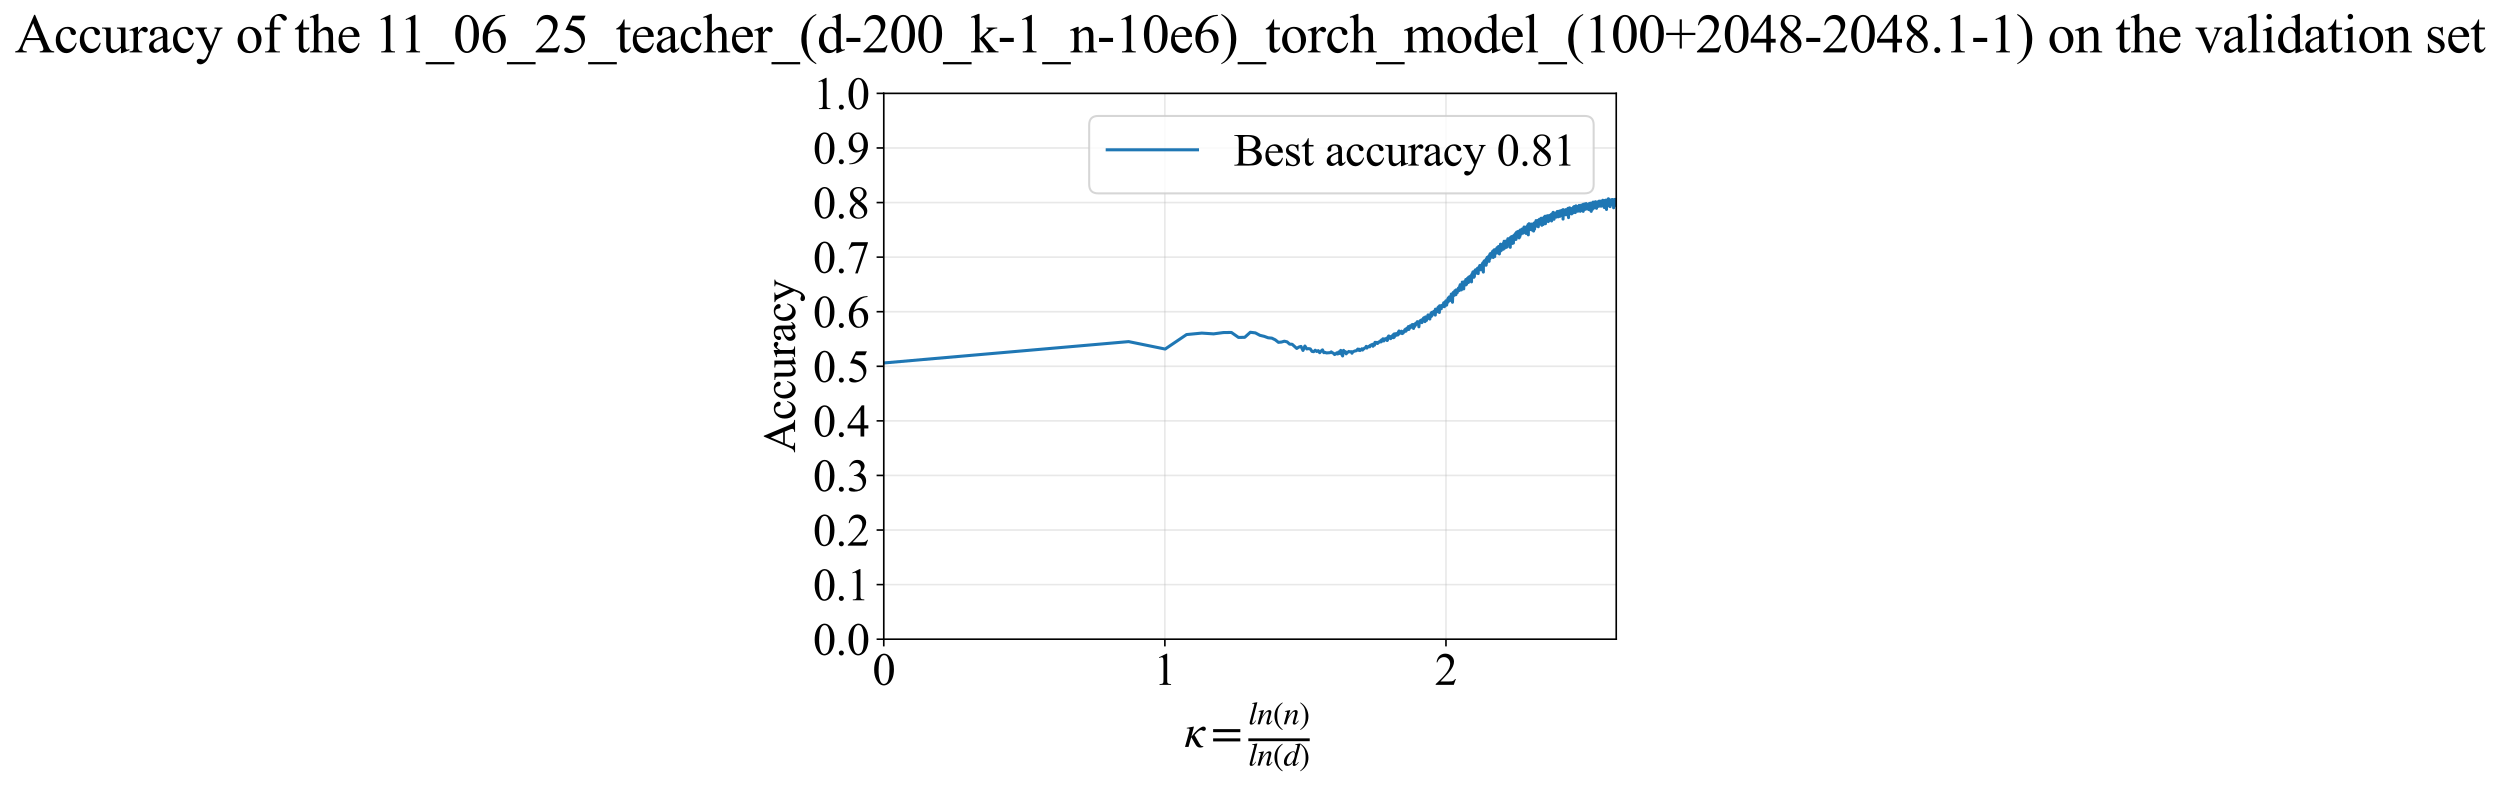 <?xml version="1.0" encoding="utf-8" standalone="no"?>
<!DOCTYPE svg PUBLIC "-//W3C//DTD SVG 1.1//EN"
  "http://www.w3.org/Graphics/SVG/1.1/DTD/svg11.dtd">
<svg xmlns:xlink="http://www.w3.org/1999/xlink" width="1218.896pt" height="383.266pt" viewBox="0 0 1218.896 383.266" xmlns="http://www.w3.org/2000/svg" version="1.1">
 <defs>
  <style type="text/css">*{stroke-linejoin: round; stroke-linecap: butt}</style>
 </defs>
 <g id="figure_1">
  <g id="patch_1">
   <path d="M 0 383.266 
L 1218.896 383.266 
L 1218.896 0 
L 0 0 
z
" style="fill: #ffffff"/>
  </g>
  <g id="axes_1">
   <g id="patch_2">
    <path d="M 430.888 311.644 
L 788.008 311.644 
L 788.008 45.532 
L 430.888 45.532 
z
" style="fill: #ffffff"/>
   </g>
   <g id="matplotlib.axis_1">
    <g id="xtick_1">
     <g id="line2d_1">
      <path d="M 430.888 311.644 
L 430.888 45.532 
" clip-path="url(#paa46e64ce5)" style="fill: none; stroke: #b0b0b0; stroke-opacity: 0.3; stroke-width: 0.8; stroke-linecap: square"/>
     </g>
     <g id="line2d_2">
      <defs>
       <path id="ma9a0f37021" d="M 0 0 
L 0 3.5 
" style="stroke: #000000; stroke-width: 0.8"/>
      </defs>
      <g>
       <use xlink:href="#ma9a0f37021" x="430.888" y="311.644" style="stroke: #000000; stroke-width: 0.8"/>
      </g>
     </g>
     <g id="text_1">
      <!-- 0 -->
      <g transform="translate(425.388 333.92) scale(0.22 -0.22)">
       <defs>
        <path id="TimesNewRomanPSMT-30" d="M 231 2094 
Q 231 2819 450 3342 
Q 669 3866 1031 4122 
Q 1313 4325 1613 4325 
Q 2100 4325 2488 3828 
Q 2972 3213 2972 2159 
Q 2972 1422 2759 906 
Q 2547 391 2217 158 
Q 1888 -75 1581 -75 
Q 975 -75 572 641 
Q 231 1244 231 2094 
z
M 844 2016 
Q 844 1141 1059 588 
Q 1238 122 1591 122 
Q 1759 122 1940 273 
Q 2122 425 2216 781 
Q 2359 1319 2359 2297 
Q 2359 3022 2209 3506 
Q 2097 3866 1919 4016 
Q 1791 4119 1609 4119 
Q 1397 4119 1231 3928 
Q 1006 3669 925 3112 
Q 844 2556 844 2016 
z
" transform="scale(0.016)"/>
       </defs>
       <use xlink:href="#TimesNewRomanPSMT-30"/>
      </g>
     </g>
    </g>
    <g id="xtick_2">
     <g id="line2d_3">
      <path d="M 567.942 311.644 
L 567.942 45.532 
" clip-path="url(#paa46e64ce5)" style="fill: none; stroke: #b0b0b0; stroke-opacity: 0.3; stroke-width: 0.8; stroke-linecap: square"/>
     </g>
     <g id="line2d_4">
      <g>
       <use xlink:href="#ma9a0f37021" x="567.942" y="311.644" style="stroke: #000000; stroke-width: 0.8"/>
      </g>
     </g>
     <g id="text_2">
      <!-- 1 -->
      <g transform="translate(562.442 333.92) scale(0.22 -0.22)">
       <defs>
        <path id="TimesNewRomanPSMT-31" d="M 750 3822 
L 1781 4325 
L 1884 4325 
L 1884 747 
Q 1884 391 1914 303 
Q 1944 216 2037 169 
Q 2131 122 2419 116 
L 2419 0 
L 825 0 
L 825 116 
Q 1125 122 1212 167 
Q 1300 213 1334 289 
Q 1369 366 1369 747 
L 1369 3034 
Q 1369 3497 1338 3628 
Q 1316 3728 1258 3775 
Q 1200 3822 1119 3822 
Q 1003 3822 797 3725 
L 750 3822 
z
" transform="scale(0.016)"/>
       </defs>
       <use xlink:href="#TimesNewRomanPSMT-31"/>
      </g>
     </g>
    </g>
    <g id="xtick_3">
     <g id="line2d_5">
      <path d="M 704.996 311.644 
L 704.996 45.532 
" clip-path="url(#paa46e64ce5)" style="fill: none; stroke: #b0b0b0; stroke-opacity: 0.3; stroke-width: 0.8; stroke-linecap: square"/>
     </g>
     <g id="line2d_6">
      <g>
       <use xlink:href="#ma9a0f37021" x="704.996" y="311.644" style="stroke: #000000; stroke-width: 0.8"/>
      </g>
     </g>
     <g id="text_3">
      <!-- 2 -->
      <g transform="translate(699.496 333.92) scale(0.22 -0.22)">
       <defs>
        <path id="TimesNewRomanPSMT-32" d="M 2934 816 
L 2638 0 
L 138 0 
L 138 116 
Q 1241 1122 1691 1759 
Q 2141 2397 2141 2925 
Q 2141 3328 1894 3587 
Q 1647 3847 1303 3847 
Q 991 3847 742 3664 
Q 494 3481 375 3128 
L 259 3128 
Q 338 3706 661 4015 
Q 984 4325 1469 4325 
Q 1984 4325 2329 3994 
Q 2675 3663 2675 3213 
Q 2675 2891 2525 2569 
Q 2294 2063 1775 1497 
Q 997 647 803 472 
L 1909 472 
Q 2247 472 2383 497 
Q 2519 522 2628 598 
Q 2738 675 2819 816 
L 2934 816 
z
" transform="scale(0.016)"/>
       </defs>
       <use xlink:href="#TimesNewRomanPSMT-32"/>
      </g>
     </g>
    </g>
    <g id="text_4">
     <!-- $\kappa  = \frac{ln(n)}{ln(d)}$ -->
     <g transform="translate(577.438 364.186) scale(0.22 -0.22)">
      <defs>
       <path id="STIXGeneral-Italic-3ba" d="M 979 1440 
L 998 1446 
Q 1850 2541 2464 2790 
Q 2547 2822 2630 2822 
Q 2797 2822 2886 2736 
Q 2976 2650 2976 2522 
Q 2976 2387 2893 2307 
Q 2810 2227 2682 2227 
Q 2605 2227 2502 2288 
Q 2400 2349 2336 2349 
Q 2170 2349 1990 2205 
Q 1811 2061 1414 1645 
L 2042 544 
Q 2202 262 2310 182 
Q 2419 102 2624 102 
L 2624 0 
Q 2374 -83 2182 -83 
Q 1786 -83 1555 326 
L 960 1350 
L 576 0 
L 90 0 
L 640 1978 
Q 730 2317 730 2406 
Q 730 2560 518 2560 
L 339 2560 
L 339 2650 
Q 678 2694 1306 2822 
L 1325 2803 
L 979 1440 
z
" transform="scale(0.016)"/>
       <path id="STIXGeneral-Regular-3d" d="M 4077 2048 
L 307 2048 
L 307 2470 
L 4077 2470 
L 4077 2048 
z
M 4077 768 
L 307 768 
L 307 1190 
L 4077 1190 
L 4077 768 
z
" transform="scale(0.016)"/>
       <path id="STIXGeneral-Italic-6c" d="M 1786 4339 
L 806 595 
Q 755 410 755 320 
Q 755 205 864 205 
Q 1037 205 1293 570 
L 1453 794 
L 1542 730 
Q 1254 275 1046 102 
Q 838 -70 576 -70 
Q 262 -70 262 288 
Q 262 397 288 480 
L 1165 3834 
Q 1184 3898 1184 3955 
Q 1184 4096 870 4096 
L 755 4096 
L 755 4198 
Q 1203 4250 1747 4371 
L 1786 4339 
z
" transform="scale(0.016)"/>
       <path id="STIXGeneral-Italic-6e" d="M 2944 749 
L 3034 666 
Q 2707 218 2534 80 
Q 2362 -58 2138 -58 
Q 2010 -58 1923 28 
Q 1837 115 1837 288 
Q 1837 390 1939 768 
L 2221 1805 
Q 2310 2150 2310 2310 
Q 2310 2496 2157 2496 
Q 1971 2496 1750 2275 
Q 1530 2054 1210 1587 
Q 998 1274 899 1024 
Q 800 774 570 0 
L 90 0 
L 704 2240 
Q 717 2304 717 2349 
Q 717 2445 630 2480 
Q 544 2515 301 2522 
L 301 2624 
Q 550 2675 857 2729 
Q 1165 2784 1338 2822 
L 1363 2810 
L 934 1414 
Q 1408 2170 1753 2496 
Q 2099 2822 2413 2822 
Q 2611 2822 2720 2716 
Q 2829 2611 2829 2432 
Q 2829 2272 2765 2048 
L 2406 749 
Q 2317 429 2317 358 
Q 2317 243 2419 243 
Q 2541 243 2810 582 
Q 2854 634 2944 749 
z
" transform="scale(0.016)"/>
       <path id="STIXGeneral-Regular-28" d="M 1946 -1030 
L 1869 -1133 
Q 1126 -710 716 32 
Q 307 774 307 1613 
Q 307 3386 1888 4326 
L 1946 4224 
Q 1293 3667 1075 3126 
Q 858 2586 858 1632 
Q 858 685 1082 96 
Q 1306 -493 1946 -1030 
z
" transform="scale(0.016)"/>
       <path id="STIXGeneral-Regular-29" d="M 186 4224 
L 262 4326 
Q 992 3891 1408 3148 
Q 1824 2406 1824 1581 
Q 1824 -166 243 -1133 
L 186 -1030 
Q 845 -486 1059 54 
Q 1274 595 1274 1562 
Q 1274 2534 1059 3120 
Q 845 3706 186 4224 
z
" transform="scale(0.016)"/>
       <path id="STIXGeneral-Italic-64" d="M 3334 4371 
L 3373 4333 
L 3123 3360 
L 2739 1958 
Q 2323 429 2323 384 
Q 2323 256 2438 256 
Q 2522 256 2614 336 
Q 2707 416 2963 710 
L 3040 646 
Q 2547 -83 2099 -83 
Q 1978 -83 1907 -6 
Q 1837 70 1837 205 
Q 1837 397 1920 774 
Q 1645 307 1379 118 
Q 1114 -70 781 -70 
Q 461 -70 278 125 
Q 96 320 96 678 
Q 96 1440 713 2131 
Q 1331 2822 1965 2822 
Q 2163 2822 2256 2732 
Q 2349 2643 2381 2451 
L 2387 2451 
L 2675 3494 
Q 2765 3808 2765 3949 
Q 2765 4051 2694 4076 
Q 2624 4102 2355 4115 
L 2355 4224 
Q 2848 4269 3334 4371 
z
M 2278 2310 
Q 2278 2477 2185 2576 
Q 2093 2675 1978 2675 
Q 1677 2675 1395 2381 
Q 1075 2042 864 1571 
Q 653 1101 653 704 
Q 653 486 752 361 
Q 851 237 1024 237 
Q 1312 237 1606 550 
Q 1901 864 2089 1350 
Q 2278 1837 2278 2310 
z
" transform="scale(0.016)"/>
      </defs>
      <use xlink:href="#STIXGeneral-Italic-3ba" transform="translate(0 0.003)"/>
      <use xlink:href="#STIXGeneral-Regular-3d" transform="translate(58.84 0.003)"/>
      <use xlink:href="#STIXGeneral-Italic-6c" transform="translate(141.78 50.192) scale(0.7)"/>
      <use xlink:href="#STIXGeneral-Italic-6e" transform="translate(161.24 50.192) scale(0.7)"/>
      <use xlink:href="#STIXGeneral-Regular-28" transform="translate(196.24 50.192) scale(0.7)"/>
      <use xlink:href="#STIXGeneral-Italic-6e" transform="translate(219.55 50.192) scale(0.7)"/>
      <use xlink:href="#STIXGeneral-Regular-29" transform="translate(254.55 50.192) scale(0.7)"/>
      <use xlink:href="#STIXGeneral-Italic-6c" transform="translate(141.78 -41.258) scale(0.7)"/>
      <use xlink:href="#STIXGeneral-Italic-6e" transform="translate(161.24 -41.258) scale(0.7)"/>
      <use xlink:href="#STIXGeneral-Regular-28" transform="translate(196.24 -41.258) scale(0.7)"/>
      <use xlink:href="#STIXGeneral-Italic-64" transform="translate(219.55 -41.258) scale(0.7)"/>
      <use xlink:href="#STIXGeneral-Regular-29" transform="translate(254.55 -41.258) scale(0.7)"/>
      <path d="M 141.78 12.8 
L 141.78 19.05 
L 277.86 19.05 
L 277.86 12.8 
L 141.78 12.8 
z
"/>
     </g>
    </g>
   </g>
   <g id="matplotlib.axis_2">
    <g id="ytick_1">
     <g id="line2d_7">
      <path d="M 430.888 311.644 
L 788.008 311.644 
" clip-path="url(#paa46e64ce5)" style="fill: none; stroke: #b0b0b0; stroke-opacity: 0.3; stroke-width: 0.8; stroke-linecap: square"/>
     </g>
     <g id="line2d_8">
      <defs>
       <path id="m55c3c3f79b" d="M 0 0 
L -3.5 0 
" style="stroke: #000000; stroke-width: 0.8"/>
      </defs>
      <g>
       <use xlink:href="#m55c3c3f79b" x="430.888" y="311.644" style="stroke: #000000; stroke-width: 0.8"/>
      </g>
     </g>
     <g id="text_5">
      <!-- 0.0 -->
      <g transform="translate(396.388 319.282) scale(0.22 -0.22)">
       <defs>
        <path id="TimesNewRomanPSMT-2e" d="M 800 606 
Q 947 606 1047 504 
Q 1147 403 1147 259 
Q 1147 116 1045 14 
Q 944 -88 800 -88 
Q 656 -88 554 14 
Q 453 116 453 259 
Q 453 406 554 506 
Q 656 606 800 606 
z
" transform="scale(0.016)"/>
       </defs>
       <use xlink:href="#TimesNewRomanPSMT-30"/>
       <use xlink:href="#TimesNewRomanPSMT-2e" transform="translate(50 0)"/>
       <use xlink:href="#TimesNewRomanPSMT-30" transform="translate(75 0)"/>
      </g>
     </g>
    </g>
    <g id="ytick_2">
     <g id="line2d_9">
      <path d="M 430.888 285.032 
L 788.008 285.032 
" clip-path="url(#paa46e64ce5)" style="fill: none; stroke: #b0b0b0; stroke-opacity: 0.3; stroke-width: 0.8; stroke-linecap: square"/>
     </g>
     <g id="line2d_10">
      <g>
       <use xlink:href="#m55c3c3f79b" x="430.888" y="285.032" style="stroke: #000000; stroke-width: 0.8"/>
      </g>
     </g>
     <g id="text_6">
      <!-- 0.1 -->
      <g transform="translate(396.388 292.67) scale(0.22 -0.22)">
       <use xlink:href="#TimesNewRomanPSMT-30"/>
       <use xlink:href="#TimesNewRomanPSMT-2e" transform="translate(50 0)"/>
       <use xlink:href="#TimesNewRomanPSMT-31" transform="translate(75 0)"/>
      </g>
     </g>
    </g>
    <g id="ytick_3">
     <g id="line2d_11">
      <path d="M 430.888 258.421 
L 788.008 258.421 
" clip-path="url(#paa46e64ce5)" style="fill: none; stroke: #b0b0b0; stroke-opacity: 0.3; stroke-width: 0.8; stroke-linecap: square"/>
     </g>
     <g id="line2d_12">
      <g>
       <use xlink:href="#m55c3c3f79b" x="430.888" y="258.421" style="stroke: #000000; stroke-width: 0.8"/>
      </g>
     </g>
     <g id="text_7">
      <!-- 0.2 -->
      <g transform="translate(396.388 266.059) scale(0.22 -0.22)">
       <use xlink:href="#TimesNewRomanPSMT-30"/>
       <use xlink:href="#TimesNewRomanPSMT-2e" transform="translate(50 0)"/>
       <use xlink:href="#TimesNewRomanPSMT-32" transform="translate(75 0)"/>
      </g>
     </g>
    </g>
    <g id="ytick_4">
     <g id="line2d_13">
      <path d="M 430.888 231.81 
L 788.008 231.81 
" clip-path="url(#paa46e64ce5)" style="fill: none; stroke: #b0b0b0; stroke-opacity: 0.3; stroke-width: 0.8; stroke-linecap: square"/>
     </g>
     <g id="line2d_14">
      <g>
       <use xlink:href="#m55c3c3f79b" x="430.888" y="231.81" style="stroke: #000000; stroke-width: 0.8"/>
      </g>
     </g>
     <g id="text_8">
      <!-- 0.3 -->
      <g transform="translate(396.388 239.448) scale(0.22 -0.22)">
       <defs>
        <path id="TimesNewRomanPSMT-33" d="M 325 3431 
Q 506 3859 782 4092 
Q 1059 4325 1472 4325 
Q 1981 4325 2253 3994 
Q 2459 3747 2459 3466 
Q 2459 3003 1878 2509 
Q 2269 2356 2469 2072 
Q 2669 1788 2669 1403 
Q 2669 853 2319 450 
Q 1863 -75 997 -75 
Q 569 -75 414 31 
Q 259 138 259 259 
Q 259 350 332 419 
Q 406 488 509 488 
Q 588 488 669 463 
Q 722 447 909 348 
Q 1097 250 1169 231 
Q 1284 197 1416 197 
Q 1734 197 1970 444 
Q 2206 691 2206 1028 
Q 2206 1275 2097 1509 
Q 2016 1684 1919 1775 
Q 1784 1900 1550 2001 
Q 1316 2103 1072 2103 
L 972 2103 
L 972 2197 
Q 1219 2228 1467 2375 
Q 1716 2522 1828 2728 
Q 1941 2934 1941 3181 
Q 1941 3503 1739 3701 
Q 1538 3900 1238 3900 
Q 753 3900 428 3381 
L 325 3431 
z
" transform="scale(0.016)"/>
       </defs>
       <use xlink:href="#TimesNewRomanPSMT-30"/>
       <use xlink:href="#TimesNewRomanPSMT-2e" transform="translate(50 0)"/>
       <use xlink:href="#TimesNewRomanPSMT-33" transform="translate(75 0)"/>
      </g>
     </g>
    </g>
    <g id="ytick_5">
     <g id="line2d_15">
      <path d="M 430.888 205.199 
L 788.008 205.199 
" clip-path="url(#paa46e64ce5)" style="fill: none; stroke: #b0b0b0; stroke-opacity: 0.3; stroke-width: 0.8; stroke-linecap: square"/>
     </g>
     <g id="line2d_16">
      <g>
       <use xlink:href="#m55c3c3f79b" x="430.888" y="205.199" style="stroke: #000000; stroke-width: 0.8"/>
      </g>
     </g>
     <g id="text_9">
      <!-- 0.4 -->
      <g transform="translate(396.388 212.837) scale(0.22 -0.22)">
       <defs>
        <path id="TimesNewRomanPSMT-34" d="M 2978 1563 
L 2978 1119 
L 2409 1119 
L 2409 0 
L 1894 0 
L 1894 1119 
L 100 1119 
L 100 1519 
L 2066 4325 
L 2409 4325 
L 2409 1563 
L 2978 1563 
z
M 1894 1563 
L 1894 3666 
L 406 1563 
L 1894 1563 
z
" transform="scale(0.016)"/>
       </defs>
       <use xlink:href="#TimesNewRomanPSMT-30"/>
       <use xlink:href="#TimesNewRomanPSMT-2e" transform="translate(50 0)"/>
       <use xlink:href="#TimesNewRomanPSMT-34" transform="translate(75 0)"/>
      </g>
     </g>
    </g>
    <g id="ytick_6">
     <g id="line2d_17">
      <path d="M 430.888 178.588 
L 788.008 178.588 
" clip-path="url(#paa46e64ce5)" style="fill: none; stroke: #b0b0b0; stroke-opacity: 0.3; stroke-width: 0.8; stroke-linecap: square"/>
     </g>
     <g id="line2d_18">
      <g>
       <use xlink:href="#m55c3c3f79b" x="430.888" y="178.588" style="stroke: #000000; stroke-width: 0.8"/>
      </g>
     </g>
     <g id="text_10">
      <!-- 0.5 -->
      <g transform="translate(396.388 186.226) scale(0.22 -0.22)">
       <defs>
        <path id="TimesNewRomanPSMT-35" d="M 2778 4238 
L 2534 3706 
L 1259 3706 
L 981 3138 
Q 1809 3016 2294 2522 
Q 2709 2097 2709 1522 
Q 2709 1188 2573 903 
Q 2438 619 2231 419 
Q 2025 219 1772 97 
Q 1413 -75 1034 -75 
Q 653 -75 479 54 
Q 306 184 306 341 
Q 306 428 378 495 
Q 450 563 559 563 
Q 641 563 702 538 
Q 763 513 909 409 
Q 1144 247 1384 247 
Q 1750 247 2026 523 
Q 2303 800 2303 1197 
Q 2303 1581 2056 1914 
Q 1809 2247 1375 2428 
Q 1034 2569 447 2591 
L 1259 4238 
L 2778 4238 
z
" transform="scale(0.016)"/>
       </defs>
       <use xlink:href="#TimesNewRomanPSMT-30"/>
       <use xlink:href="#TimesNewRomanPSMT-2e" transform="translate(50 0)"/>
       <use xlink:href="#TimesNewRomanPSMT-35" transform="translate(75 0)"/>
      </g>
     </g>
    </g>
    <g id="ytick_7">
     <g id="line2d_19">
      <path d="M 430.888 151.976 
L 788.008 151.976 
" clip-path="url(#paa46e64ce5)" style="fill: none; stroke: #b0b0b0; stroke-opacity: 0.3; stroke-width: 0.8; stroke-linecap: square"/>
     </g>
     <g id="line2d_20">
      <g>
       <use xlink:href="#m55c3c3f79b" x="430.888" y="151.976" style="stroke: #000000; stroke-width: 0.8"/>
      </g>
     </g>
     <g id="text_11">
      <!-- 0.6 -->
      <g transform="translate(396.388 159.614) scale(0.22 -0.22)">
       <defs>
        <path id="TimesNewRomanPSMT-36" d="M 2869 4325 
L 2869 4209 
Q 2456 4169 2195 4045 
Q 1934 3922 1679 3669 
Q 1425 3416 1258 3105 
Q 1091 2794 978 2366 
Q 1428 2675 1881 2675 
Q 2316 2675 2634 2325 
Q 2953 1975 2953 1425 
Q 2953 894 2631 456 
Q 2244 -75 1606 -75 
Q 1172 -75 869 213 
Q 275 772 275 1663 
Q 275 2231 503 2743 
Q 731 3256 1154 3653 
Q 1578 4050 1965 4187 
Q 2353 4325 2688 4325 
L 2869 4325 
z
M 925 2138 
Q 869 1716 869 1456 
Q 869 1156 980 804 
Q 1091 453 1309 247 
Q 1469 100 1697 100 
Q 1969 100 2183 356 
Q 2397 613 2397 1088 
Q 2397 1622 2184 2012 
Q 1972 2403 1581 2403 
Q 1463 2403 1327 2353 
Q 1191 2303 925 2138 
z
" transform="scale(0.016)"/>
       </defs>
       <use xlink:href="#TimesNewRomanPSMT-30"/>
       <use xlink:href="#TimesNewRomanPSMT-2e" transform="translate(50 0)"/>
       <use xlink:href="#TimesNewRomanPSMT-36" transform="translate(75 0)"/>
      </g>
     </g>
    </g>
    <g id="ytick_8">
     <g id="line2d_21">
      <path d="M 430.888 125.365 
L 788.008 125.365 
" clip-path="url(#paa46e64ce5)" style="fill: none; stroke: #b0b0b0; stroke-opacity: 0.3; stroke-width: 0.8; stroke-linecap: square"/>
     </g>
     <g id="line2d_22">
      <g>
       <use xlink:href="#m55c3c3f79b" x="430.888" y="125.365" style="stroke: #000000; stroke-width: 0.8"/>
      </g>
     </g>
     <g id="text_12">
      <!-- 0.7 -->
      <g transform="translate(396.388 133.003) scale(0.22 -0.22)">
       <defs>
        <path id="TimesNewRomanPSMT-37" d="M 644 4238 
L 2916 4238 
L 2916 4119 
L 1503 -88 
L 1153 -88 
L 2419 3728 
L 1253 3728 
Q 900 3728 750 3644 
Q 488 3500 328 3200 
L 238 3234 
L 644 4238 
z
" transform="scale(0.016)"/>
       </defs>
       <use xlink:href="#TimesNewRomanPSMT-30"/>
       <use xlink:href="#TimesNewRomanPSMT-2e" transform="translate(50 0)"/>
       <use xlink:href="#TimesNewRomanPSMT-37" transform="translate(75 0)"/>
      </g>
     </g>
    </g>
    <g id="ytick_9">
     <g id="line2d_23">
      <path d="M 430.888 98.754 
L 788.008 98.754 
" clip-path="url(#paa46e64ce5)" style="fill: none; stroke: #b0b0b0; stroke-opacity: 0.3; stroke-width: 0.8; stroke-linecap: square"/>
     </g>
     <g id="line2d_24">
      <g>
       <use xlink:href="#m55c3c3f79b" x="430.888" y="98.754" style="stroke: #000000; stroke-width: 0.8"/>
      </g>
     </g>
     <g id="text_13">
      <!-- 0.8 -->
      <g transform="translate(396.388 106.392) scale(0.22 -0.22)">
       <defs>
        <path id="TimesNewRomanPSMT-38" d="M 1228 2134 
Q 725 2547 579 2797 
Q 434 3047 434 3316 
Q 434 3728 753 4026 
Q 1072 4325 1600 4325 
Q 2113 4325 2425 4047 
Q 2738 3769 2738 3413 
Q 2738 3175 2569 2928 
Q 2400 2681 1866 2347 
Q 2416 1922 2594 1678 
Q 2831 1359 2831 1006 
Q 2831 559 2490 242 
Q 2150 -75 1597 -75 
Q 994 -75 656 303 
Q 388 606 388 966 
Q 388 1247 577 1523 
Q 766 1800 1228 2134 
z
M 1719 2469 
Q 2094 2806 2194 3001 
Q 2294 3197 2294 3444 
Q 2294 3772 2109 3958 
Q 1925 4144 1606 4144 
Q 1288 4144 1088 3959 
Q 888 3775 888 3528 
Q 888 3366 970 3203 
Q 1053 3041 1206 2894 
L 1719 2469 
z
M 1375 2016 
Q 1116 1797 991 1539 
Q 866 1281 866 981 
Q 866 578 1086 336 
Q 1306 94 1647 94 
Q 1984 94 2187 284 
Q 2391 475 2391 747 
Q 2391 972 2272 1150 
Q 2050 1481 1375 2016 
z
" transform="scale(0.016)"/>
       </defs>
       <use xlink:href="#TimesNewRomanPSMT-30"/>
       <use xlink:href="#TimesNewRomanPSMT-2e" transform="translate(50 0)"/>
       <use xlink:href="#TimesNewRomanPSMT-38" transform="translate(75 0)"/>
      </g>
     </g>
    </g>
    <g id="ytick_10">
     <g id="line2d_25">
      <path d="M 430.888 72.143 
L 788.008 72.143 
" clip-path="url(#paa46e64ce5)" style="fill: none; stroke: #b0b0b0; stroke-opacity: 0.3; stroke-width: 0.8; stroke-linecap: square"/>
     </g>
     <g id="line2d_26">
      <g>
       <use xlink:href="#m55c3c3f79b" x="430.888" y="72.143" style="stroke: #000000; stroke-width: 0.8"/>
      </g>
     </g>
     <g id="text_14">
      <!-- 0.9 -->
      <g transform="translate(396.388 79.781) scale(0.22 -0.22)">
       <defs>
        <path id="TimesNewRomanPSMT-39" d="M 338 -88 
L 338 28 
Q 744 34 1094 217 
Q 1444 400 1770 856 
Q 2097 1313 2225 1859 
Q 1734 1544 1338 1544 
Q 891 1544 572 1889 
Q 253 2234 253 2806 
Q 253 3363 572 3797 
Q 956 4325 1575 4325 
Q 2097 4325 2469 3894 
Q 2925 3359 2925 2575 
Q 2925 1869 2578 1258 
Q 2231 647 1613 244 
Q 1109 -88 516 -88 
L 338 -88 
z
M 2275 2091 
Q 2331 2497 2331 2741 
Q 2331 3044 2228 3395 
Q 2125 3747 1936 3934 
Q 1747 4122 1506 4122 
Q 1228 4122 1018 3872 
Q 809 3622 809 3128 
Q 809 2469 1088 2097 
Q 1291 1828 1588 1828 
Q 1731 1828 1928 1897 
Q 2125 1966 2275 2091 
z
" transform="scale(0.016)"/>
       </defs>
       <use xlink:href="#TimesNewRomanPSMT-30"/>
       <use xlink:href="#TimesNewRomanPSMT-2e" transform="translate(50 0)"/>
       <use xlink:href="#TimesNewRomanPSMT-39" transform="translate(75 0)"/>
      </g>
     </g>
    </g>
    <g id="ytick_11">
     <g id="line2d_27">
      <path d="M 430.888 45.532 
L 788.008 45.532 
" clip-path="url(#paa46e64ce5)" style="fill: none; stroke: #b0b0b0; stroke-opacity: 0.3; stroke-width: 0.8; stroke-linecap: square"/>
     </g>
     <g id="line2d_28">
      <g>
       <use xlink:href="#m55c3c3f79b" x="430.888" y="45.532" style="stroke: #000000; stroke-width: 0.8"/>
      </g>
     </g>
     <g id="text_15">
      <!-- 1.0 -->
      <g transform="translate(396.388 53.17) scale(0.22 -0.22)">
       <use xlink:href="#TimesNewRomanPSMT-31"/>
       <use xlink:href="#TimesNewRomanPSMT-2e" transform="translate(50 0)"/>
       <use xlink:href="#TimesNewRomanPSMT-30" transform="translate(75 0)"/>
      </g>
     </g>
    </g>
    <g id="text_16">
     <!-- Accuracy -->
     <g transform="translate(387.641 220.726) rotate(-90) scale(0.22 -0.22)">
      <defs>
       <path id="TimesNewRomanPSMT-41" d="M 2928 1419 
L 1288 1419 
L 1000 750 
Q 894 503 894 381 
Q 894 284 986 211 
Q 1078 138 1384 116 
L 1384 0 
L 50 0 
L 50 116 
Q 316 163 394 238 
Q 553 388 747 847 
L 2238 4334 
L 2347 4334 
L 3822 809 
Q 4000 384 4145 257 
Q 4291 131 4550 116 
L 4550 0 
L 2878 0 
L 2878 116 
Q 3131 128 3220 200 
Q 3309 272 3309 375 
Q 3309 513 3184 809 
L 2928 1419 
z
M 2841 1650 
L 2122 3363 
L 1384 1650 
L 2841 1650 
z
" transform="scale(0.016)"/>
       <path id="TimesNewRomanPSMT-63" d="M 2631 1088 
Q 2516 522 2178 217 
Q 1841 -88 1431 -88 
Q 944 -88 581 321 
Q 219 731 219 1428 
Q 219 2103 620 2525 
Q 1022 2947 1584 2947 
Q 2006 2947 2278 2723 
Q 2550 2500 2550 2259 
Q 2550 2141 2473 2067 
Q 2397 1994 2259 1994 
Q 2075 1994 1981 2113 
Q 1928 2178 1911 2362 
Q 1894 2547 1784 2644 
Q 1675 2738 1481 2738 
Q 1169 2738 978 2506 
Q 725 2200 725 1697 
Q 725 1184 976 792 
Q 1228 400 1656 400 
Q 1963 400 2206 609 
Q 2378 753 2541 1131 
L 2631 1088 
z
" transform="scale(0.016)"/>
       <path id="TimesNewRomanPSMT-75" d="M 2709 2863 
L 2709 1128 
Q 2709 631 2732 520 
Q 2756 409 2807 365 
Q 2859 322 2928 322 
Q 3025 322 3147 375 
L 3191 266 
L 2334 -88 
L 2194 -88 
L 2194 519 
Q 1825 119 1631 15 
Q 1438 -88 1222 -88 
Q 981 -88 804 51 
Q 628 191 559 409 
Q 491 628 491 1028 
L 491 2306 
Q 491 2509 447 2587 
Q 403 2666 317 2708 
Q 231 2750 6 2747 
L 6 2863 
L 1009 2863 
L 1009 947 
Q 1009 547 1148 422 
Q 1288 297 1484 297 
Q 1619 297 1789 381 
Q 1959 466 2194 703 
L 2194 2325 
Q 2194 2569 2105 2655 
Q 2016 2741 1734 2747 
L 1734 2863 
L 2709 2863 
z
" transform="scale(0.016)"/>
       <path id="TimesNewRomanPSMT-72" d="M 1038 2947 
L 1038 2303 
Q 1397 2947 1775 2947 
Q 1947 2947 2059 2842 
Q 2172 2738 2172 2600 
Q 2172 2478 2090 2393 
Q 2009 2309 1897 2309 
Q 1788 2309 1652 2417 
Q 1516 2525 1450 2525 
Q 1394 2525 1328 2463 
Q 1188 2334 1038 2041 
L 1038 669 
Q 1038 431 1097 309 
Q 1138 225 1241 169 
Q 1344 113 1538 113 
L 1538 0 
L 72 0 
L 72 113 
Q 291 113 397 181 
Q 475 231 506 341 
Q 522 394 522 644 
L 522 1753 
Q 522 2253 501 2348 
Q 481 2444 426 2487 
Q 372 2531 291 2531 
Q 194 2531 72 2484 
L 41 2597 
L 906 2947 
L 1038 2947 
z
" transform="scale(0.016)"/>
       <path id="TimesNewRomanPSMT-61" d="M 1822 413 
Q 1381 72 1269 19 
Q 1100 -59 909 -59 
Q 613 -59 420 144 
Q 228 347 228 678 
Q 228 888 322 1041 
Q 450 1253 767 1440 
Q 1084 1628 1822 1897 
L 1822 2009 
Q 1822 2438 1686 2597 
Q 1550 2756 1291 2756 
Q 1094 2756 978 2650 
Q 859 2544 859 2406 
L 866 2225 
Q 866 2081 792 2003 
Q 719 1925 600 1925 
Q 484 1925 411 2006 
Q 338 2088 338 2228 
Q 338 2497 613 2722 
Q 888 2947 1384 2947 
Q 1766 2947 2009 2819 
Q 2194 2722 2281 2516 
Q 2338 2381 2338 1966 
L 2338 994 
Q 2338 584 2353 492 
Q 2369 400 2405 369 
Q 2441 338 2488 338 
Q 2538 338 2575 359 
Q 2641 400 2828 588 
L 2828 413 
Q 2478 -56 2159 -56 
Q 2006 -56 1915 50 
Q 1825 156 1822 413 
z
M 1822 616 
L 1822 1706 
Q 1350 1519 1213 1441 
Q 966 1303 859 1153 
Q 753 1003 753 825 
Q 753 600 887 451 
Q 1022 303 1197 303 
Q 1434 303 1822 616 
z
" transform="scale(0.016)"/>
       <path id="TimesNewRomanPSMT-79" d="M 38 2863 
L 1372 2863 
L 1372 2747 
L 1306 2747 
Q 1166 2747 1095 2686 
Q 1025 2625 1025 2534 
Q 1025 2413 1128 2197 
L 1825 753 
L 2466 2334 
Q 2519 2463 2519 2588 
Q 2519 2644 2497 2672 
Q 2472 2706 2419 2726 
Q 2366 2747 2231 2747 
L 2231 2863 
L 3163 2863 
L 3163 2747 
Q 3047 2734 2984 2696 
Q 2922 2659 2847 2556 
Q 2819 2513 2741 2316 
L 1575 -541 
Q 1406 -956 1132 -1168 
Q 859 -1381 606 -1381 
Q 422 -1381 303 -1275 
Q 184 -1169 184 -1031 
Q 184 -900 270 -820 
Q 356 -741 506 -741 
Q 609 -741 788 -809 
Q 913 -856 944 -856 
Q 1038 -856 1148 -759 
Q 1259 -663 1372 -384 
L 1575 113 
L 547 2272 
Q 500 2369 397 2513 
Q 319 2622 269 2659 
Q 197 2709 38 2747 
L 38 2863 
z
" transform="scale(0.016)"/>
      </defs>
      <use xlink:href="#TimesNewRomanPSMT-41"/>
      <use xlink:href="#TimesNewRomanPSMT-63" transform="translate(72.217 0)"/>
      <use xlink:href="#TimesNewRomanPSMT-63" transform="translate(116.602 0)"/>
      <use xlink:href="#TimesNewRomanPSMT-75" transform="translate(160.986 0)"/>
      <use xlink:href="#TimesNewRomanPSMT-72" transform="translate(210.986 0)"/>
      <use xlink:href="#TimesNewRomanPSMT-61" transform="translate(244.287 0)"/>
      <use xlink:href="#TimesNewRomanPSMT-63" transform="translate(288.672 0)"/>
      <use xlink:href="#TimesNewRomanPSMT-79" transform="translate(333.057 0)"/>
     </g>
    </g>
   </g>
   <g id="line2d_29">
    <path d="M 430.888 176.964 
L 550.272 166.554 
L 568.074 170.181 
L 578.519 163.118 
L 585.939 162.405 
L 591.698 162.78 
L 596.406 162.147 
L 600.387 162.091 
L 603.837 164.516 
L 606.88 164.46 
L 609.602 162.003 
L 612.066 162.304 
L 614.314 163.499 
L 616.383 163.991 
L 618.299 164.696 
L 620.082 164.861 
L 621.751 165.678 
L 623.318 166.903 
L 624.796 166.767 
L 626.193 166.362 
L 627.519 166.668 
L 628.781 167.786 
L 629.984 167.85 
L 632.234 169.88 
L 633.289 169.215 
L 634.303 168.898 
L 635.279 170.86 
L 636.219 168.709 
L 637.127 170.12 
L 638.004 169.979 
L 638.851 170.12 
L 639.672 171.315 
L 640.468 171.482 
L 641.24 170.753 
L 641.99 171.363 
L 642.718 170.966 
L 643.427 171.969 
L 644.116 171.171 
L 644.788 170.588 
L 645.443 171.953 
L 646.082 171.802 
L 646.705 172.078 
L 648.489 171.945 
L 649.057 171.559 
L 649.614 172.033 
L 650.158 172.198 
L 650.691 172.855 
L 651.214 172.592 
L 651.726 172.028 
L 652.228 172.587 
L 652.721 171.586 
L 653.204 172.329 
L 653.679 170.836 
L 654.145 172.696 
L 654.603 173.545 
L 655.052 170.828 
L 655.494 171.855 
L 655.929 171.432 
L 656.357 172.52 
L 656.777 171.826 
L 657.191 171.762 
L 657.598 171.36 
L 657.999 171.509 
L 658.394 171.536 
L 658.783 171.442 
L 659.166 172.217 
L 659.544 171.528 
L 660.283 171.23 
L 660.645 171.08 
L 661.001 171.088 
L 661.353 170.923 
L 662.043 170.186 
L 662.381 170.78 
L 662.715 170.29 
L 663.044 170.923 
L 663.37 170.532 
L 663.691 170.54 
L 664.008 170.035 
L 664.322 170.665 
L 664.632 170.125 
L 664.938 170.122 
L 665.24 169.753 
L 665.835 169.457 
L 666.127 168.869 
L 666.416 169.707 
L 666.985 169.061 
L 667.264 169.021 
L 667.541 168.781 
L 667.815 169.106 
L 668.085 168.393 
L 668.353 168.358 
L 668.619 168.119 
L 668.881 168.214 
L 669.141 167.874 
L 669.399 168.816 
L 669.653 168.018 
L 669.906 167.616 
L 670.156 168.254 
L 670.403 166.905 
L 670.648 167.222 
L 670.891 166.94 
L 671.132 167.334 
L 671.37 166.98 
L 671.606 167.48 
L 672.302 166.679 
L 672.53 166.828 
L 672.756 166.743 
L 673.202 166.043 
L 673.422 166.666 
L 673.641 165.686 
L 673.857 166.221 
L 674.072 165.867 
L 674.285 165.183 
L 674.496 165.407 
L 674.705 166.227 
L 674.913 165.447 
L 675.119 165.729 
L 675.323 165.181 
L 675.927 165.266 
L 676.126 164.848 
L 676.322 166.019 
L 676.517 165.782 
L 676.903 163.999 
L 677.094 163.808 
L 677.284 163.909 
L 677.472 164.46 
L 677.659 164.489 
L 677.844 164.225 
L 678.028 165.112 
L 678.211 164.084 
L 678.393 164.18 
L 678.573 164.007 
L 678.752 164.598 
L 678.93 163.589 
L 679.106 163.88 
L 679.282 163.246 
L 679.456 164.635 
L 679.629 162.874 
L 679.801 164.372 
L 679.971 163.004 
L 680.141 162.743 
L 680.309 163.587 
L 680.643 163.158 
L 680.808 162.629 
L 680.973 163.432 
L 681.136 162.882 
L 681.298 162.94 
L 681.459 162.831 
L 681.619 163.273 
L 681.779 161.873 
L 681.937 162.831 
L 682.094 161.373 
L 682.25 162.19 
L 682.56 161.95 
L 682.714 161.937 
L 682.866 162.435 
L 683.319 161.479 
L 683.616 162.642 
L 683.91 162.341 
L 684.056 162.432 
L 684.201 161.652 
L 684.345 161.817 
L 684.488 161.522 
L 684.63 161.822 
L 684.913 160.795 
L 685.053 160.835 
L 685.193 161.33 
L 685.331 160.431 
L 685.469 161.461 
L 685.607 161.314 
L 685.743 160.303 
L 685.879 160.657 
L 686.014 159.981 
L 686.282 160.513 
L 686.415 159.736 
L 686.547 160.652 
L 686.679 159.22 
L 686.94 160.606 
L 687.199 159.406 
L 687.582 158.853 
L 687.709 159.757 
L 687.96 159.286 
L 688.084 159.427 
L 688.208 158.964 
L 688.332 159.185 
L 688.455 158.296 
L 688.82 159.05 
L 688.941 158.185 
L 689.061 158.626 
L 689.18 160.133 
L 689.417 158.273 
L 689.535 159.38 
L 689.652 159.246 
L 689.886 158.187 
L 690.001 158.672 
L 690.116 158.584 
L 690.231 157.589 
L 690.459 157.945 
L 690.572 157.482 
L 690.685 157.82 
L 690.797 157.434 
L 690.909 157.626 
L 691.02 156.833 
L 691.131 158.038 
L 691.351 157.437 
L 691.46 157.003 
L 691.678 158.185 
L 691.786 159.329 
L 692.001 156.806 
L 692.107 157.187 
L 692.425 156.37 
L 692.529 156.362 
L 692.634 156.575 
L 692.738 156.184 
L 692.945 157.144 
L 693.048 156 
L 693.252 157.299 
L 693.354 156.274 
L 693.455 156.364 
L 693.556 156.245 
L 693.657 155.667 
L 693.757 156.466 
L 693.856 155.752 
L 693.956 156.503 
L 694.054 155.077 
L 694.153 156.458 
L 694.251 154.92 
L 694.349 155.617 
L 694.446 155.361 
L 694.543 155.654 
L 694.64 155.417 
L 694.736 156.809 
L 694.832 156.647 
L 695.023 154.515 
L 695.118 155.569 
L 695.307 155.127 
L 695.495 156.215 
L 695.681 154.85 
L 695.865 154.539 
L 695.957 154.991 
L 696.14 153.93 
L 696.231 153.557 
L 696.412 154.15 
L 696.592 153.594 
L 696.681 153.962 
L 696.77 155.308 
L 696.859 154.193 
L 697.123 155.542 
L 697.298 153.823 
L 697.385 154.518 
L 697.471 153.847 
L 697.558 154.22 
L 697.73 152.689 
L 697.815 154.294 
L 698.07 152.32 
L 698.154 153.898 
L 698.239 153.043 
L 698.322 153.153 
L 698.406 153.318 
L 698.489 153.222 
L 698.655 152.274 
L 698.738 152.596 
L 698.82 152.304 
L 698.984 152.99 
L 699.065 151.777 
L 699.146 153.15 
L 699.227 152.375 
L 699.308 153.089 
L 699.469 151.676 
L 699.628 151.495 
L 699.787 153.621 
L 699.866 150.734 
L 699.945 151.588 
L 700.023 152.277 
L 700.179 150.734 
L 700.257 152.179 
L 700.335 151.178 
L 700.412 151.817 
L 700.489 151.537 
L 700.566 152.022 
L 700.795 151.085 
L 700.871 151.934 
L 701.098 149.959 
L 701.173 149.829 
L 701.248 150.577 
L 701.322 150.207 
L 701.397 150.76 
L 701.545 149.459 
L 701.766 152.338 
L 701.912 149.086 
L 701.985 149.658 
L 702.057 149.48 
L 702.13 149.571 
L 702.202 150.082 
L 702.274 149.336 
L 702.346 149.882 
L 702.417 149.217 
L 702.489 149.432 
L 702.631 149.855 
L 702.701 150.537 
L 702.842 148.895 
L 702.913 148.961 
L 702.983 149.432 
L 703.052 149.004 
L 703.122 149.076 
L 703.191 149.27 
L 703.261 149.193 
L 703.536 148.61 
L 703.672 149.459 
L 703.74 148.24 
L 703.808 149.214 
L 703.876 147.655 
L 703.943 149.134 
L 704.011 148.575 
L 704.078 148.339 
L 704.145 148.373 
L 704.211 149.536 
L 704.344 147.399 
L 704.477 148.192 
L 704.739 147.46 
L 704.804 148.565 
L 704.934 146.691 
L 704.999 146.745 
L 705.128 148.815 
L 705.192 146.697 
L 705.257 147.849 
L 705.321 148.738 
L 705.384 148.288 
L 705.575 146.915 
L 705.764 147.439 
L 705.889 145.768 
L 705.951 146.172 
L 706.014 147.229 
L 706.138 145.244 
L 706.323 146.619 
L 706.445 145.459 
L 706.506 145.896 
L 706.567 145.805 
L 706.689 144.719 
L 706.87 146.556 
L 706.93 146.268 
L 707.05 144.637 
L 707.109 146.138 
L 707.169 145.611 
L 707.228 145.486 
L 707.288 145.643 
L 707.347 144.887 
L 707.406 145.584 
L 707.582 143.402 
L 707.64 143.777 
L 707.699 144.36 
L 707.815 143.455 
L 707.988 144.499 
L 708.046 145.18 
L 708.103 144.171 
L 708.161 147.37 
L 708.332 142.966 
L 708.388 143.588 
L 708.558 142.604 
L 708.614 143.7 
L 708.671 142.873 
L 708.727 142.843 
L 708.783 142.449 
L 708.838 144.067 
L 708.894 142.955 
L 709.005 142.378 
L 709.06 142.388 
L 709.281 143.82 
L 709.335 141.79 
L 709.39 141.864 
L 709.444 142.058 
L 709.499 141.699 
L 709.661 142.921 
L 709.715 143.093 
L 709.769 142.439 
L 709.823 143.682 
L 709.983 141.324 
L 710.09 142.423 
L 710.196 141.579 
L 710.249 142.354 
L 710.301 142.314 
L 710.354 141.744 
L 710.407 142.213 
L 710.459 142.748 
L 710.563 141.305 
L 710.616 142.135 
L 710.668 141.358 
L 710.719 142.01 
L 710.771 141.428 
L 710.874 141.952 
L 711.08 140.456 
L 711.131 141.617 
L 711.182 141.438 
L 711.233 140.52 
L 711.283 140.927 
L 711.334 141.72 
L 711.385 141.188 
L 711.435 141.188 
L 711.486 141.465 
L 711.536 141.279 
L 711.586 141.311 
L 711.686 139.514 
L 711.736 140.283 
L 711.786 139.642 
L 711.935 138.814 
L 712.033 141.372 
L 712.082 140.871 
L 712.132 140.291 
L 712.181 141.353 
L 712.23 140.049 
L 712.278 140.693 
L 712.327 140.249 
L 712.424 139.381 
L 712.521 141.337 
L 712.618 138.615 
L 712.666 139.642 
L 712.81 139.488 
L 712.858 139.876 
L 712.905 139.528 
L 712.953 137.54 
L 713 137.59 
L 713.142 139.014 
L 713.19 138.445 
L 713.237 139.685 
L 713.33 139.238 
L 713.377 137.875 
L 713.424 139.102 
L 713.471 138.958 
L 713.517 139.158 
L 713.564 138.083 
L 713.61 139.365 
L 713.656 140.85 
L 713.703 137.572 
L 713.795 138.748 
L 713.887 137.359 
L 713.933 138.311 
L 714.024 138.248 
L 714.07 138.141 
L 714.115 138.511 
L 714.161 137.649 
L 714.206 139.011 
L 714.251 138.25 
L 714.296 138.306 
L 714.386 138.503 
L 714.476 137 
L 714.521 137.651 
L 714.566 137.018 
L 714.61 137.26 
L 714.655 136.292 
L 714.699 136.837 
L 714.744 136.8 
L 714.788 138.873 
L 714.832 136.872 
L 714.921 137.383 
L 714.965 137.228 
L 715.009 137.449 
L 715.053 138.546 
L 715.096 136.914 
L 715.227 136.297 
L 715.271 137.127 
L 715.314 136.097 
L 715.401 136.624 
L 715.444 136.411 
L 715.487 135.714 
L 715.53 136.065 
L 715.616 136.771 
L 715.659 135.922 
L 715.702 136.648 
L 715.745 136.587 
L 715.787 135.823 
L 715.83 136.933 
L 715.915 136.087 
L 715.957 137.718 
L 716 135.919 
L 716.042 135.153 
L 716.084 135.384 
L 716.21 137.295 
L 716.335 135.451 
L 716.419 135.163 
L 716.46 136.462 
L 716.543 134.855 
L 716.585 135.877 
L 716.626 135.453 
L 716.667 135.746 
L 716.79 135.813 
L 716.831 135.134 
L 716.872 136.997 
L 716.954 136.018 
L 717.076 134.666 
L 717.157 134.432 
L 717.197 136.079 
L 717.278 134.466 
L 717.318 135.017 
L 717.358 134.631 
L 717.398 135.107 
L 717.438 137.431 
L 717.478 135.054 
L 717.598 133.796 
L 717.637 134.123 
L 717.677 134.631 
L 717.756 134.583 
L 717.874 133.269 
L 717.953 133.782 
L 717.992 133.721 
L 718.031 134.99 
L 718.07 134.57 
L 718.148 132.577 
L 718.187 134.445 
L 718.264 133.873 
L 718.457 133.274 
L 718.534 133.455 
L 718.572 135.198 
L 718.611 134.133 
L 718.687 134.344 
L 718.725 133.026 
L 718.763 133.114 
L 718.839 134.847 
L 718.877 133.535 
L 718.952 132.162 
L 718.99 133.234 
L 719.027 133.391 
L 719.14 132.228 
L 719.215 132.981 
L 719.252 132.944 
L 719.289 131.613 
L 719.364 132.053 
L 719.401 133.317 
L 719.475 132.228 
L 719.659 132.811 
L 719.769 132.124 
L 719.805 132.167 
L 719.842 132.595 
L 719.878 131.989 
L 719.914 131.337 
L 719.951 132.401 
L 720.023 132.404 
L 720.203 131.44 
L 720.239 131.898 
L 720.275 132.148 
L 720.382 130.778 
L 720.418 131.023 
L 720.56 132.864 
L 720.631 130.757 
L 720.666 131.055 
L 720.702 133.388 
L 720.772 131.416 
L 720.842 131.11 
L 720.877 131.661 
L 720.947 131.289 
L 721.017 131.092 
L 721.052 130.357 
L 721.086 131.015 
L 721.121 131.371 
L 721.225 130.03 
L 721.259 130.924 
L 721.294 130.922 
L 721.431 129.687 
L 721.465 129.474 
L 721.5 129.695 
L 721.636 131.244 
L 721.568 129.429 
L 721.67 130.783 
L 721.704 130.655 
L 721.738 129.956 
L 721.772 130.733 
L 721.805 130.081 
L 721.873 129.969 
L 721.907 131.534 
L 722.007 129.796 
L 722.041 130.384 
L 722.074 129.809 
L 722.141 130.544 
L 722.174 129.998 
L 722.241 129.274 
L 722.274 129.562 
L 722.406 131.563 
L 722.439 129.202 
L 722.505 129.897 
L 722.538 131.257 
L 722.603 129.578 
L 722.636 129.418 
L 722.669 129.485 
L 722.701 130.352 
L 722.734 128.67 
L 722.896 129.713 
L 722.929 128.212 
L 722.993 129.753 
L 723.122 128.396 
L 723.218 132.649 
L 723.25 129.064 
L 723.314 128.673 
L 723.473 127.55 
L 723.536 127.88 
L 723.568 128.646 
L 723.599 127.529 
L 723.631 127.773 
L 723.662 127.22 
L 723.693 128.002 
L 723.725 128.566 
L 723.787 127.856 
L 723.819 128.473 
L 723.881 127.726 
L 723.912 128.218 
L 723.974 129.253 
L 724.005 128.098 
L 724.036 128.199 
L 724.067 128.087 
L 724.222 127.212 
L 724.283 127.09 
L 724.314 127.385 
L 724.344 126.879 
L 724.375 126.696 
L 724.406 126.802 
L 724.558 129.304 
L 724.709 126.336 
L 724.739 126.161 
L 724.769 126.454 
L 724.8 128.34 
L 724.86 126.339 
L 724.92 126.472 
L 724.949 126.794 
L 724.979 126.501 
L 725.099 125.48 
L 725.158 125.807 
L 725.188 125.732 
L 725.247 126.653 
L 725.276 125.679 
L 725.306 126.31 
L 725.335 126.126 
L 725.365 126.592 
L 725.394 126.504 
L 725.424 125.573 
L 725.482 126.411 
L 725.541 126.805 
L 725.57 126.139 
L 725.599 126.076 
L 725.628 126.116 
L 725.657 126.461 
L 725.687 125.602 
L 725.716 125.472 
L 725.745 125.714 
L 725.774 125.802 
L 725.802 125.581 
L 725.831 124.929 
L 725.86 125.687 
L 725.889 125.421 
L 725.918 125.666 
L 725.947 124.867 
L 725.976 125.985 
L 726.004 125.527 
L 726.033 127.412 
L 726.062 124.764 
L 726.09 125.256 
L 726.147 125.174 
L 726.176 126.163 
L 726.233 124.407 
L 726.29 124.692 
L 726.346 124.955 
L 726.375 126.214 
L 726.46 125.158 
L 726.488 125.402 
L 726.516 123.729 
L 726.6 125.064 
L 726.684 124.141 
L 726.712 124.2 
L 726.796 125.506 
L 726.824 124.388 
L 726.852 124.239 
L 726.962 125.405 
L 727.073 123.606 
L 727.1 123.859 
L 727.128 123.415 
L 727.183 124.051 
L 727.238 124.817 
L 727.265 123.75 
L 727.292 124.548 
L 727.32 123.478 
L 727.401 124.013 
L 727.428 124.471 
L 727.456 123.907 
L 727.51 123.135 
L 727.564 123.548 
L 727.591 124.168 
L 727.645 123.098 
L 727.672 123.457 
L 727.699 122.632 
L 727.753 123.316 
L 727.833 122.943 
L 727.913 122.347 
L 728.019 125.53 
L 728.046 124.907 
L 728.205 122.957 
L 728.231 123.045 
L 728.284 123.154 
L 728.31 122.363 
L 728.336 123.505 
L 728.415 123.345 
L 728.545 121.775 
L 728.649 122.621 
L 728.675 122.116 
L 728.701 123.417 
L 728.727 123.497 
L 728.753 125.083 
L 728.778 122.808 
L 728.804 123.598 
L 728.856 123.667 
L 728.958 121.727 
L 729.086 123.268 
L 729.238 121.757 
L 729.289 123.518 
L 729.39 122.47 
L 729.415 122.427 
L 729.491 122.47 
L 729.541 121.411 
L 729.566 122.007 
L 729.641 121.82 
L 729.666 121.493 
L 729.691 122.379 
L 729.74 121.663 
L 729.79 122.294 
L 729.815 121.48 
L 729.839 121.903 
L 729.889 120.772 
L 729.914 121.757 
L 729.938 122.539 
L 729.963 121.435 
L 729.988 121.693 
L 730.012 121.012 
L 730.037 123.332 
L 730.086 121.682 
L 730.11 121.416 
L 730.135 122.598 
L 730.184 121.025 
L 730.208 121.216 
L 730.233 120.647 
L 730.257 121.932 
L 730.306 120.908 
L 730.354 121.86 
L 730.427 121.451 
L 730.451 120.929 
L 730.499 121.472 
L 730.523 122.071 
L 730.548 120.743 
L 730.572 120.876 
L 730.596 120.2 
L 730.62 120.727 
L 730.716 122.031 
L 730.74 121.296 
L 730.763 121.6 
L 730.787 121.059 
L 730.811 120.429 
L 730.859 121.126 
L 730.883 120.815 
L 730.93 122.818 
L 730.977 121.062 
L 731.001 120.578 
L 731.025 123.8 
L 731.119 121.65 
L 731.143 120.588 
L 731.213 121.717 
L 731.237 120.705 
L 731.33 120.32 
L 731.284 121.291 
L 731.354 120.455 
L 731.4 120.12 
L 731.447 122.504 
L 731.586 119.048 
L 731.609 119.226 
L 731.655 121.946 
L 731.725 119.644 
L 731.748 119.617 
L 731.794 119.258 
L 731.817 119.404 
L 731.954 122.111 
L 731.977 121.395 
L 732.068 119.66 
L 732.09 120.237 
L 732.113 121.086 
L 732.158 119.745 
L 732.203 120.652 
L 732.294 119.322 
L 732.339 119.742 
L 732.384 119.508 
L 732.428 120.668 
L 732.54 119.678 
L 732.562 120.25 
L 732.585 119.638 
L 732.629 119.641 
L 732.696 119.95 
L 732.762 119.09 
L 732.784 118.931 
L 732.916 120.58 
L 733.004 118.923 
L 732.96 121.509 
L 733.026 119.399 
L 733.048 120.293 
L 733.092 119.106 
L 733.113 118.337 
L 733.157 119.904 
L 733.201 118.34 
L 733.331 118.928 
L 733.352 117.621 
L 733.417 118.678 
L 733.482 121.073 
L 733.525 119.306 
L 733.568 118.853 
L 733.589 119.186 
L 733.61 120.288 
L 733.653 118.603 
L 733.696 120.139 
L 733.823 118.34 
L 733.866 119.284 
L 733.929 118.499 
L 733.972 119.197 
L 734.014 119.42 
L 734.056 119.322 
L 734.119 118.774 
L 734.14 119.287 
L 734.161 119.537 
L 734.286 117.547 
L 734.328 117.874 
L 734.411 120.602 
L 734.432 117.861 
L 734.556 118.555 
L 734.617 117.384 
L 734.659 118.151 
L 734.72 118.047 
L 734.782 120.381 
L 734.822 117.725 
L 734.904 119.119 
L 734.965 117.337 
L 734.945 119.447 
L 735.006 118.244 
L 735.026 119.391 
L 735.086 117.379 
L 735.107 118.938 
L 735.187 116.397 
L 735.228 116.764 
L 735.388 118.156 
L 735.408 116.839 
L 735.488 118.092 
L 735.547 119.151 
L 735.527 117.392 
L 735.587 118.374 
L 735.686 116.921 
L 735.705 117.494 
L 735.725 117.762 
L 735.745 116.799 
L 735.765 116.559 
L 735.784 117.073 
L 735.843 116.767 
L 735.863 117.576 
L 735.941 116.653 
L 735.961 116.799 
L 735.98 116.583 
L 736 119.029 
L 736.039 116.24 
L 736.078 116.746 
L 736.194 116.221 
L 736.329 120.578 
L 736.445 115.798 
L 736.483 117.462 
L 736.559 116.615 
L 736.578 116.195 
L 736.636 117.11 
L 736.655 116.365 
L 736.674 116.897 
L 736.75 116.685 
L 736.787 115.801 
L 736.844 115.828 
L 736.863 117.414 
L 736.882 115.426 
L 736.957 116.251 
L 737.051 117.219 
L 737.07 116.863 
L 737.126 115.753 
L 737.182 116.528 
L 737.2 116.65 
L 737.219 115.306 
L 737.312 116.336 
L 737.386 118.686 
L 737.405 116.408 
L 737.423 116.28 
L 737.441 116.288 
L 737.497 118.071 
L 737.534 115.724 
L 737.57 115.317 
L 737.607 115.769 
L 737.625 116.168 
L 737.698 115.495 
L 737.717 115.218 
L 737.735 115.221 
L 737.844 115.024 
L 737.862 118.515 
L 738.007 115.059 
L 738.043 115.12 
L 738.151 115.793 
L 738.097 115.048 
L 738.169 115.399 
L 738.187 114.745 
L 738.241 115.708 
L 738.277 115.083 
L 738.294 116.951 
L 738.33 114.753 
L 738.383 115.402 
L 738.401 116.033 
L 738.419 114.949 
L 738.472 114.979 
L 738.508 114.463 
L 738.525 115.157 
L 738.561 114.633 
L 738.578 115.665 
L 738.631 114.252 
L 738.684 115.468 
L 738.754 114.886 
L 738.772 115.309 
L 738.789 115.742 
L 738.824 114.242 
L 738.842 114.109 
L 738.859 114.657 
L 738.894 115.921 
L 738.912 113.853 
L 738.964 114.598 
L 738.981 114.558 
L 738.999 115.293 
L 739.033 113.869 
L 739.085 114.292 
L 739.103 113.834 
L 739.12 114.84 
L 739.137 116.724 
L 739.224 114.311 
L 739.241 114.942 
L 739.292 114.085 
L 739.344 114.886 
L 739.429 113.196 
L 739.464 113.949 
L 739.481 113.563 
L 739.498 114.705 
L 739.549 113.821 
L 739.6 115.543 
L 739.651 114.513 
L 739.786 113.135 
L 739.87 114.646 
L 739.92 113.954 
L 739.937 113.901 
L 739.954 112.94 
L 739.987 114.705 
L 740.054 113.552 
L 740.071 114.465 
L 740.104 113.063 
L 740.154 113.558 
L 740.187 113.419 
L 740.27 115.692 
L 740.286 112.802 
L 740.385 114.274 
L 740.402 112.975 
L 740.451 114.457 
L 740.5 113.685 
L 740.566 113.395 
L 740.631 114.292 
L 740.648 114.055 
L 740.664 115.982 
L 740.696 113.914 
L 740.745 114.638 
L 740.81 113.089 
L 740.875 113.497 
L 740.891 114.577 
L 740.955 113.385 
L 740.988 113.672 
L 741.036 115.341 
L 741.052 113.177 
L 741.084 114.101 
L 741.196 112.163 
L 741.212 112.783 
L 741.228 113.347 
L 741.291 112.379 
L 741.323 112.951 
L 741.339 112.531 
L 741.371 113.904 
L 741.403 113.337 
L 741.466 113.776 
L 741.497 113.672 
L 741.545 114.106 
L 741.623 112.735 
L 741.702 114.106 
L 741.764 113.244 
L 741.842 112.419 
L 741.858 113.728 
L 741.951 113.318 
L 741.982 112.312 
L 741.997 111.785 
L 742.044 112.552 
L 742.074 112.467 
L 742.121 113.382 
L 742.105 112.318 
L 742.198 112.962 
L 742.259 111.7 
L 742.305 112.642 
L 742.32 112.911 
L 742.335 111.573 
L 742.366 112.592 
L 742.412 111.73 
L 742.472 112.198 
L 742.548 111.554 
L 742.579 112.882 
L 742.699 111.503 
L 742.654 113.643 
L 742.714 111.865 
L 742.804 113.033 
L 742.759 111.841 
L 742.819 112.443 
L 742.909 111.618 
L 742.924 112.898 
L 743.014 111.634 
L 743.058 111.41 
L 743.073 111.514 
L 743.088 110.678 
L 743.147 112.166 
L 743.177 111.402 
L 743.191 111.336 
L 743.28 112.403 
L 743.295 111.514 
L 743.339 112.062 
L 743.397 110.963 
L 743.514 112.805 
L 743.645 110.865 
L 743.674 110.913 
L 743.747 111.604 
L 743.776 110.873 
L 743.79 111.325 
L 743.819 111.652 
L 743.833 111.4 
L 743.848 110.875 
L 743.92 111.977 
L 743.934 111.219 
L 743.948 113.071 
L 743.991 110.748 
L 744.034 111.565 
L 744.049 111.301 
L 744.063 111.458 
L 744.077 113.819 
L 744.148 110.7 
L 744.163 111.855 
L 744.22 111.088 
L 744.234 112.818 
L 744.276 111.213 
L 744.333 112.956 
L 744.319 110.984 
L 744.403 112.318 
L 744.474 111.03 
L 744.516 111.357 
L 744.53 111.29 
L 744.558 112.807 
L 744.586 110.386 
L 744.614 111.277 
L 744.712 110.167 
L 744.642 111.791 
L 744.74 110.404 
L 744.781 111.434 
L 744.851 110.577 
L 744.878 110.114 
L 744.892 111.245 
L 744.989 110.386 
L 745.044 109.462 
L 745.058 110.516 
L 745.099 112.427 
L 745.126 110.553 
L 745.14 114.502 
L 745.236 110.245 
L 745.249 110.266 
L 745.29 112.102 
L 745.318 110.032 
L 745.358 110.519 
L 745.413 111.682 
L 745.426 109.579 
L 745.44 109.867 
L 745.494 109.074 
L 745.534 110.12 
L 745.548 109.822 
L 745.588 109.643 
L 745.709 111.567 
L 745.776 109.675 
L 745.843 109.963 
L 745.923 110.944 
L 745.883 109.5 
L 745.949 109.856 
L 746.016 109.742 
L 745.989 110.056 
L 746.042 109.747 
L 746.121 111.91 
L 746.187 110.851 
L 746.214 110.271 
L 746.24 110.692 
L 746.253 111.28 
L 746.266 110.002 
L 746.332 110.056 
L 746.397 110.745 
L 746.436 109.606 
L 746.449 110.851 
L 746.54 109.247 
L 746.618 111.181 
L 746.669 110.697 
L 746.708 109.734 
L 746.76 110.386 
L 746.798 111.94 
L 746.862 109.864 
L 746.914 112.139 
L 746.901 109.465 
L 746.965 109.947 
L 747.029 110.516 
L 747.016 109.848 
L 747.041 110.447 
L 747.143 109.404 
L 747.118 110.713 
L 747.156 109.75 
L 747.194 112.094 
L 747.206 109.465 
L 747.307 110.638 
L 747.408 111.022 
L 747.433 109.231 
L 747.533 111.418 
L 747.558 110.452 
L 747.608 109.561 
L 747.645 110.937 
L 747.658 110.394 
L 747.695 112.65 
L 747.707 109.529 
L 747.757 110.332 
L 747.88 108.997 
L 747.905 109.327 
L 747.942 108.781 
L 748.052 110.285 
L 748.065 109.457 
L 748.138 109.39 
L 748.175 111.743 
L 748.248 108.648 
L 748.296 109.824 
L 748.308 110.391 
L 748.369 109.401 
L 748.393 109.47 
L 748.477 108.448 
L 748.453 109.723 
L 748.501 108.927 
L 748.538 110.572 
L 748.574 108.653 
L 748.61 109.829 
L 748.717 108.278 
L 748.824 109.872 
L 748.919 107.554 
L 748.943 108.334 
L 749.049 109.651 
L 749.155 108.039 
L 749.167 108.518 
L 749.19 109.092 
L 749.26 108.411 
L 749.272 108.379 
L 749.284 108.818 
L 749.319 107.903 
L 749.377 108.204 
L 749.388 107.733 
L 749.423 108.443 
L 749.435 108.302 
L 749.447 110.085 
L 749.458 107.764 
L 749.539 108.065 
L 749.574 107.815 
L 749.654 108.861 
L 749.769 107.472 
L 749.781 107.698 
L 749.849 109.792 
L 749.918 108.156 
L 749.929 107.964 
L 749.952 109.255 
L 749.975 108.643 
L 750.009 110.551 
L 750.02 107.389 
L 750.077 107.876 
L 750.111 107.631 
L 750.099 108.957 
L 750.156 107.985 
L 750.167 108.701 
L 750.235 107.554 
L 750.268 108.379 
L 750.369 107.634 
L 750.325 108.446 
L 750.381 108.345 
L 750.392 108.691 
L 750.403 107.908 
L 750.459 108.353 
L 750.559 106.913 
L 750.626 109.058 
L 750.592 106.91 
L 750.67 108.709 
L 750.78 107.357 
L 750.725 109.263 
L 750.802 107.988 
L 750.868 108.432 
L 750.824 107.272 
L 750.879 107.679 
L 750.89 106.934 
L 750.967 107.903 
L 750.978 107.536 
L 751.022 108.48 
L 751.076 107.168 
L 751.098 108.169 
L 751.163 106.862 
L 751.217 107.251 
L 751.304 108.504 
L 751.336 108.345 
L 751.422 106.397 
L 751.465 106.87 
L 751.487 106.407 
L 751.497 107.618 
L 751.529 106.751 
L 751.54 108.15 
L 751.636 106.676 
L 751.732 109.829 
L 751.764 107.589 
L 751.838 106.495 
L 751.817 108.347 
L 751.88 106.833 
L 751.965 108.049 
L 751.901 106.495 
L 752.007 107.403 
L 752.091 108.214 
L 752.122 106.596 
L 752.226 107.892 
L 752.185 106.586 
L 752.247 107.815 
L 752.31 106.508 
L 752.32 108.259 
L 752.351 107.669 
L 752.361 109.46 
L 752.403 106.631 
L 752.455 107.285 
L 752.558 106.314 
L 752.568 106.407 
L 752.629 107.506 
L 752.588 106.367 
L 752.681 106.862 
L 752.752 106.045 
L 752.701 107.12 
L 752.773 106.862 
L 752.783 107.461 
L 752.854 105.835 
L 752.874 106.498 
L 752.905 106.029 
L 752.935 107.344 
L 752.956 106.072 
L 752.966 108.648 
L 753.026 105.843 
L 753.067 106.458 
L 753.137 107.999 
L 753.117 106.136 
L 753.198 107.105 
L 753.208 107.051 
L 753.218 107.748 
L 753.278 105.771 
L 753.288 106.636 
L 753.298 105.433 
L 753.378 107.4 
L 753.388 106.41 
L 753.497 109.063 
L 753.417 105.58 
L 753.507 107.254 
L 753.616 106.059 
L 753.527 107.496 
L 753.635 106.868 
L 753.714 105.766 
L 753.793 106.37 
L 753.803 106.626 
L 753.842 105.436 
L 753.881 106.397 
L 753.939 105.657 
L 753.9 107.733 
L 753.988 105.782 
L 754.095 106.9 
L 754.066 105.479 
L 754.105 106.37 
L 754.124 107.267 
L 754.134 105.976 
L 754.172 106.759 
L 754.192 105.601 
L 754.278 106.801 
L 754.288 106.229 
L 754.298 106.852 
L 754.307 105.88 
L 754.403 106.559 
L 754.47 105.173 
L 754.556 105.274 
L 754.575 106.708 
L 754.651 105.191 
L 754.67 105.785 
L 754.708 105.271 
L 754.765 105.809 
L 754.774 105.726 
L 754.859 108.041 
L 754.812 105.284 
L 754.878 106.264 
L 754.887 105.585 
L 754.915 106.913 
L 754.99 105.593 
L 755.018 105.244 
L 755.009 106.311 
L 755.065 105.604 
L 755.084 107.488 
L 755.158 105.13 
L 755.168 106.45 
L 755.186 105.303 
L 755.242 107.581 
L 755.279 105.817 
L 755.288 105.697 
L 755.297 106.594 
L 755.344 107.296 
L 755.316 105.617 
L 755.39 105.862 
L 755.482 105.609 
L 755.408 107.043 
L 755.491 105.622 
L 755.509 105.912 
L 755.528 105.063 
L 755.592 105.372 
L 755.601 105.308 
L 755.61 105.678 
L 755.619 106.282 
L 755.692 105.271 
L 755.72 105.742 
L 755.729 105.824 
L 755.783 105.55 
L 755.792 105.678 
L 755.865 105.008 
L 755.874 106.021 
L 755.901 105.186 
L 755.919 106.695 
L 756 105.109 
L 756.009 105.404 
L 756.027 105.779 
L 756.054 105.234 
L 756.063 105.585 
L 756.099 107.293 
L 756.18 104.765 
L 756.287 106.391 
L 756.206 104.624 
L 756.296 105.189 
L 756.304 105.016 
L 756.331 105.705 
L 756.358 105.561 
L 756.393 106.221 
L 756.438 104.845 
L 756.455 105.417 
L 756.491 107.722 
L 756.57 104.441 
L 756.658 106.061 
L 756.693 104.944 
L 756.719 104.233 
L 756.772 105.425 
L 756.798 104.882 
L 756.807 104.917 
L 756.824 104.552 
L 756.85 104.853 
L 756.885 104.233 
L 756.903 105.135 
L 756.937 105.045 
L 757.024 106.027 
L 757.015 104.071 
L 757.033 104.249 
L 757.162 105.665 
L 757.257 103.531 
L 757.274 104.768 
L 757.282 104.784 
L 757.291 104.638 
L 757.317 104.334 
L 757.334 105.079 
L 757.342 106.626 
L 757.411 104.68 
L 757.445 105.471 
L 757.47 104.286 
L 757.555 104.739 
L 757.606 105.449 
L 757.657 104.135 
L 757.665 106.9 
L 757.733 103.964 
L 757.766 104.877 
L 757.825 103.847 
L 757.859 105.311 
L 757.875 104.717 
L 757.942 104.132 
L 757.992 105.971 
L 758.075 104.14 
L 758.109 104.821 
L 758.158 104.225 
L 758.134 105.319 
L 758.233 104.27 
L 758.274 105.862 
L 758.249 104.127 
L 758.348 104.558 
L 758.373 105.271 
L 758.414 104.518 
L 758.463 105.026 
L 758.504 103.901 
L 758.561 105.566 
L 758.569 105.09 
L 758.586 104.781 
L 758.667 104.236 
L 758.651 105.888 
L 758.691 104.449 
L 758.699 105.809 
L 758.788 103.823 
L 758.797 104.228 
L 758.813 104.193 
L 758.821 104.348 
L 758.829 105.795 
L 758.837 103.749 
L 758.926 104.744 
L 758.95 103.6 
L 758.974 105.737 
L 759.038 104.465 
L 759.094 105.151 
L 759.078 103.698 
L 759.11 104.207 
L 759.134 104.475 
L 759.245 103.161 
L 759.253 103.185 
L 759.261 103.105 
L 759.34 104.401 
L 759.38 103.986 
L 759.388 103.523 
L 759.411 104.808 
L 759.482 104.382 
L 759.584 103.605 
L 759.522 104.866 
L 759.592 104.151 
L 759.6 105.606 
L 759.624 103.89 
L 759.702 103.956 
L 759.749 105.71 
L 759.733 103.483 
L 759.811 103.916 
L 759.834 103.563 
L 759.865 105.604 
L 759.912 104.002 
L 759.997 105.479 
L 760.012 103.701 
L 760.02 103.932 
L 760.058 103.049 
L 760.112 103.901 
L 760.166 105.101 
L 760.15 103.02 
L 760.219 104.193 
L 760.227 104.199 
L 760.28 102.94 
L 760.341 103.783 
L 760.357 103.139 
L 760.41 104.254 
L 760.425 103.712 
L 760.524 105.476 
L 760.516 103.142 
L 760.531 103.794 
L 760.591 102.863 
L 760.622 104.356 
L 760.629 103.406 
L 760.637 104.39 
L 760.704 102.937 
L 760.742 103.712 
L 760.764 103.19 
L 760.787 104.465 
L 760.809 103.594 
L 760.817 104.848 
L 760.914 102.767 
L 761.025 103.991 
L 761.055 104.286 
L 761.143 102.815 
L 761.247 105.122 
L 761.254 103.131 
L 761.379 104.92 
L 761.276 103.041 
L 761.386 103.743 
L 761.437 102.581 
L 761.503 103.006 
L 761.532 105.053 
L 761.64 103.656 
L 761.698 102.99 
L 761.677 104.337 
L 761.734 103.363 
L 761.742 104.22 
L 761.785 103.009 
L 761.85 103.845 
L 761.878 102.658 
L 761.928 104.201 
L 761.95 103.251 
L 761.957 104.342 
L 762.014 102.253 
L 762.05 102.392 
L 762.071 102.913 
L 762.078 106.809 
L 762.128 102.219 
L 762.178 103.054 
L 762.242 104.321 
L 762.277 102.642 
L 762.284 102.66 
L 762.418 104.56 
L 762.383 102.37 
L 762.425 103.807 
L 762.467 102.671 
L 762.502 104.643 
L 762.53 103.964 
L 762.537 103.967 
L 762.544 104.709 
L 762.635 102.642 
L 762.76 104.747 
L 762.815 103.453 
L 762.822 102.7 
L 762.891 104.18 
L 762.926 103.006 
L 763.015 104.233 
L 762.974 102.793 
L 763.056 103.829 
L 763.084 104.55 
L 763.104 103.004 
L 763.138 103.736 
L 763.254 102.562 
L 763.172 104.345 
L 763.261 102.668 
L 763.281 103.182 
L 763.288 103.169 
L 763.295 104.513 
L 763.349 102.517 
L 763.397 102.735 
L 763.41 103.15 
L 763.417 102.724 
L 763.424 102.211 
L 763.464 104.694 
L 763.511 102.668 
L 763.518 103.501 
L 763.532 102.243 
L 763.619 103.379 
L 763.652 104.646 
L 763.739 102.594 
L 763.746 102.509 
L 763.759 103.629 
L 763.779 102.876 
L 763.813 102.381 
L 763.892 104.097 
L 763.919 102.49 
L 763.979 104.707 
L 764.005 102.825 
L 764.084 103.392 
L 764.031 102.525 
L 764.104 102.977 
L 764.163 102.336 
L 764.143 103.831 
L 764.209 102.565 
L 764.222 103.448 
L 764.255 101.979 
L 764.32 102.913 
L 764.431 102.168 
L 764.34 103.528 
L 764.437 102.216 
L 764.483 101.593 
L 764.574 103.475 
L 764.645 102.392 
L 764.67 104.808 
L 764.69 102.448 
L 764.754 106.088 
L 764.792 102.08 
L 764.799 102.392 
L 764.888 101.599 
L 764.818 102.948 
L 764.927 101.902 
L 765.003 104.507 
L 764.939 101.849 
L 765.035 102.333 
L 765.149 101.804 
L 765.073 103.767 
L 765.155 101.867 
L 765.168 102.165 
L 765.174 101.724 
L 765.18 101.974 
L 765.225 101.335 
L 765.262 102.988 
L 765.288 102.312 
L 765.294 102.376 
L 765.319 101.5 
L 765.332 101.766 
L 765.338 101.482 
L 765.388 103.278 
L 765.413 101.636 
L 765.419 103.209 
L 765.507 101.46 
L 765.525 102.889 
L 765.532 101.527 
L 765.594 103.874 
L 765.637 102.666 
L 765.718 101.772 
L 765.674 103.618 
L 765.736 101.929 
L 765.853 103.352 
L 765.872 101.702 
L 765.964 102.506 
L 766.001 104.073 
L 766.068 102.477 
L 766.074 102.4 
L 766.08 103.656 
L 766.092 102.892 
L 766.129 104.039 
L 766.196 101.939 
L 766.202 103.025 
L 766.208 103.062 
L 766.214 102.762 
L 766.22 102.974 
L 766.311 102.2 
L 766.262 104.284 
L 766.329 102.719 
L 766.335 102.764 
L 766.341 102.453 
L 766.359 102.671 
L 766.449 101.721 
L 766.401 102.751 
L 766.467 102.698 
L 766.497 101.806 
L 766.485 103.416 
L 766.593 101.998 
L 766.659 103.108 
L 766.701 101.561 
L 766.707 102.373 
L 766.724 101.663 
L 766.778 103.078 
L 766.819 102.232 
L 766.914 101.575 
L 766.879 103.118 
L 766.926 101.985 
L 766.95 103.544 
L 767.032 101.532 
L 767.05 103.751 
L 767.132 101.168 
L 767.138 101.415 
L 767.143 101.399 
L 767.149 101.447 
L 767.237 102.235 
L 767.167 101.008 
L 767.26 101.801 
L 767.359 100.816 
L 767.301 102.243 
L 767.365 101.394 
L 767.446 100.75 
L 767.475 102.373 
L 767.556 101.176 
L 767.492 103.155 
L 767.59 101.479 
L 767.596 101.487 
L 767.607 100.699 
L 767.682 102.325 
L 767.711 100.8 
L 767.791 102.78 
L 767.745 100.673 
L 767.836 102.208 
L 767.927 100.979 
L 767.859 102.306 
L 767.956 101.149 
L 768.035 103.626 
L 768.041 101.029 
L 768.069 101.918 
L 768.159 101.088 
L 768.153 102.126 
L 768.187 101.237 
L 768.204 102.006 
L 768.243 100.792 
L 768.288 101.487 
L 768.366 100.369 
L 768.316 101.593 
L 768.4 100.96 
L 768.411 102.49 
L 768.472 100.883 
L 768.517 101.559 
L 768.594 100.936 
L 768.583 102.887 
L 768.627 101.17 
L 768.633 102.405 
L 768.65 100.965 
L 768.738 101.585 
L 768.776 101.258 
L 768.848 102.192 
L 768.891 100.952 
L 768.951 102.613 
L 768.962 101.508 
L 769.022 102.972 
L 769.06 100.984 
L 769.077 101.833 
L 769.104 101.053 
L 769.147 102.075 
L 769.18 101.455 
L 769.277 101.947 
L 769.271 100.675 
L 769.282 100.848 
L 769.288 100.681 
L 769.32 102.639 
L 769.358 101.184 
L 769.363 102.948 
L 769.417 100.84 
L 769.465 101.506 
L 769.507 100.957 
L 769.481 101.737 
L 769.577 101.08 
L 769.651 102.322 
L 769.619 100.71 
L 769.688 102.261 
L 769.8 100.771 
L 769.805 100.992 
L 769.868 102.165 
L 769.9 100.449 
L 769.905 100.494 
L 769.952 101.388 
L 769.926 100.151 
L 769.958 100.617 
L 769.963 102.65 
L 770.031 100.327 
L 770.068 100.385 
L 770.167 101.977 
L 770.109 100.255 
L 770.182 101.506 
L 770.187 100.505 
L 770.255 101.607 
L 770.291 100.529 
L 770.307 102.44 
L 770.39 100.473 
L 770.405 101.325 
L 770.462 100.524 
L 770.446 103.006 
L 770.518 100.667 
L 770.559 101.402 
L 770.57 100.332 
L 770.631 100.968 
L 770.662 101.383 
L 770.687 100.308 
L 770.713 100.364 
L 770.723 100.199 
L 770.83 101.553 
L 770.738 100.164 
L 770.835 100.896 
L 770.86 100.279 
L 770.88 101.601 
L 770.946 100.843 
L 771.022 100.005 
L 770.977 101.277 
L 771.062 100.393 
L 771.082 101.995 
L 771.188 101.314 
L 771.293 99.975 
L 771.233 102.65 
L 771.307 100.651 
L 771.342 100.933 
L 771.347 100.191 
L 771.382 100.558 
L 771.387 100.164 
L 771.417 101.966 
L 771.466 100.516 
L 771.471 102.429 
L 771.521 100.21 
L 771.575 100.838 
L 771.595 102.301 
L 771.6 100.545 
L 771.688 101.011 
L 771.791 100.231 
L 771.718 102.716 
L 771.801 100.734 
L 771.83 100.005 
L 771.889 100.367 
L 771.894 103.038 
L 771.962 99.574 
L 771.996 100.271 
L 772.025 99.951 
L 772.03 101.16 
L 772.097 100.143 
L 772.194 101.859 
L 772.208 100.75 
L 772.28 99.97 
L 772.285 101.726 
L 772.314 100.651 
L 772.381 102.123 
L 772.405 100.114 
L 772.41 100.156 
L 772.419 99.938 
L 772.467 101.764 
L 772.505 100.393 
L 772.51 102.165 
L 772.609 99.584 
L 772.614 100.066 
L 772.709 101.992 
L 772.671 99.438 
L 772.723 100.79 
L 772.822 99.826 
L 772.812 101.977 
L 772.836 100.457 
L 772.864 101.732 
L 772.892 100.068 
L 772.944 100.691 
L 773.042 99.656 
L 773.009 101.178 
L 773.056 99.901 
L 773.097 102.014 
L 773.172 100.67 
L 773.204 99.935 
L 773.269 101.583 
L 773.278 101.082 
L 773.356 99.254 
L 773.398 100.497 
L 773.448 99.885 
L 773.416 100.891 
L 773.503 100.119 
L 773.517 101.306 
L 773.599 99.632 
L 773.613 99.986 
L 773.627 99.523 
L 773.704 101.298 
L 773.736 100.305 
L 773.745 99.667 
L 773.826 101.364 
L 773.849 99.967 
L 773.885 101.085 
L 773.912 99.757 
L 773.966 100.614 
L 773.988 100.891 
L 774.006 100.116 
L 774.011 100.305 
L 774.096 99.754 
L 774.092 101.338 
L 774.123 100.106 
L 774.159 99.752 
L 774.136 100.71 
L 774.168 100.053 
L 774.217 101.867 
L 774.199 99.762 
L 774.279 100.319 
L 774.336 100.092 
L 774.301 101.809 
L 774.372 100.811 
L 774.412 101.205 
L 774.429 99.627 
L 774.469 100.305 
L 774.553 100.007 
L 774.482 100.909 
L 774.557 100.571 
L 774.575 102.165 
L 774.662 100.316 
L 774.667 100.449 
L 774.693 101.226 
L 774.697 100.106 
L 774.706 100.241 
L 774.71 99.531 
L 774.785 101.58 
L 774.815 100.082 
L 774.837 100.864 
L 774.832 99.762 
L 774.924 100.084 
L 774.941 99.188 
L 774.989 100.625 
L 774.993 99.382 
L 775.101 99.675 
L 775.174 102.32 
L 775.204 99.566 
L 775.217 100.183 
L 775.328 99.534 
L 775.229 100.766 
L 775.332 99.645 
L 775.387 99.103 
L 775.358 100.178 
L 775.426 99.555 
L 775.46 100.635 
L 775.455 99.233 
L 775.536 100.116 
L 775.595 99.616 
L 775.599 101.125 
L 775.603 100.156 
L 775.608 101.37 
L 775.662 99.331 
L 775.713 99.749 
L 775.814 103.041 
L 775.784 99.345 
L 775.826 100.3 
L 775.864 99.023 
L 775.897 100.569 
L 775.935 100.202 
L 775.96 100.811 
L 775.955 99.579 
L 776.039 100.034 
L 776.072 100.742 
L 776.146 99.531 
L 776.216 100.755 
L 776.237 99.305 
L 776.253 99.749 
L 776.258 99.361 
L 776.262 100.63 
L 776.352 100.524 
L 776.397 102.054 
L 776.434 99.401 
L 776.442 99.462 
L 776.462 100.148 
L 776.467 99.973 
L 776.536 101.506 
L 776.552 99.48 
L 776.572 99.856 
L 776.682 99.153 
L 776.589 100.846 
L 776.686 99.379 
L 776.714 100.058 
L 776.755 98.533 
L 776.791 99.677 
L 776.859 98.983 
L 776.884 100.686 
L 776.888 99.366 
L 776.892 101.487 
L 776.948 99.174 
L 776.996 99.385 
L 777.068 100.766 
L 777.104 99.047 
L 777.108 99.52 
L 777.191 98.935 
L 777.127 101.423 
L 777.215 99.621 
L 777.274 98.911 
L 777.258 100.13 
L 777.322 99.51 
L 777.4 100.577 
L 777.377 98.767 
L 777.424 99.169 
L 777.428 98.985 
L 777.471 99.861 
L 777.518 99.486 
L 777.616 99.124 
L 777.628 100.893 
L 777.737 98.762 
L 777.741 99.124 
L 777.834 100.422 
L 777.807 98.573 
L 777.845 99.568 
L 777.849 98.355 
L 777.938 99.858 
L 777.957 98.847 
L 778.08 100.625 
L 778.084 99.693 
L 778.111 98.586 
L 778.172 100.476 
L 778.199 98.791 
L 778.218 100.119 
L 778.302 98.498 
L 778.309 99.656 
L 778.317 98.498 
L 778.385 101.567 
L 778.419 98.812 
L 778.446 99.896 
L 778.457 98.616 
L 778.525 99.345 
L 778.529 98.639 
L 778.597 99.81 
L 778.634 99.39 
L 778.642 99.044 
L 778.683 100.037 
L 778.739 99.552 
L 778.765 100.739 
L 778.806 99.137 
L 778.847 99.635 
L 778.858 99.321 
L 778.877 100.026 
L 778.884 99.858 
L 778.888 100.574 
L 778.981 98.706 
L 778.988 99.244 
L 779.033 98.512 
L 779.029 100.14 
L 779.103 98.669 
L 779.191 99.885 
L 779.121 98.472 
L 779.224 99.475 
L 779.316 98.28 
L 779.232 99.888 
L 779.341 98.616 
L 779.422 100.593 
L 779.407 98.589 
L 779.465 98.874 
L 779.563 98.216 
L 779.52 100.295 
L 779.574 98.642 
L 779.617 99.486 
L 779.585 98.198 
L 779.686 98.86 
L 779.7 98.062 
L 779.726 99.27 
L 779.78 98.82 
L 779.783 100.454 
L 779.851 98.291 
L 779.887 98.943 
L 779.912 98.578 
L 779.941 99.935 
L 779.998 98.858 
L 780.058 99.877 
L 780.04 98.538 
L 780.111 99.518 
L 780.221 98.283 
L 780.214 99.778 
L 780.232 98.397 
L 780.274 99.744 
L 780.372 99.15 
L 780.432 98.097 
L 780.467 99.837 
L 780.484 99.068 
L 780.53 100.526 
L 780.582 98.384 
L 780.592 98.786 
L 780.599 99.148 
L 780.603 99.073 
L 780.606 99.93 
L 780.641 98.259 
L 780.714 99.475 
L 780.828 98.371 
L 780.755 99.808 
L 780.831 98.514 
L 780.852 98.168 
L 780.873 99.834 
L 780.893 98.53 
L 780.911 100.489 
L 780.9 98.081 
L 781.007 99.688 
L 781.113 98.017 
L 781.092 99.989 
L 781.116 98.115 
L 781.222 100.226 
L 781.225 98.328 
L 781.252 97.998 
L 781.242 98.735 
L 781.272 98.469 
L 781.36 99.371 
L 781.316 98.006 
L 781.381 98.192 
L 781.485 98.927 
L 781.435 97.642 
L 781.488 98.501 
L 781.569 97.897 
L 781.529 99.611 
L 781.599 98.294 
L 781.616 99.414 
L 781.683 98.025 
L 781.716 99.403 
L 781.726 98.373 
L 781.743 100.164 
L 781.832 98.765 
L 781.859 99.595 
L 781.875 98.451 
L 781.935 98.927 
L 781.984 97.791 
L 782.034 99.645 
L 782.047 98.448 
L 782.1 100.436 
L 782.119 98.046 
L 782.123 97.828 
L 782.136 99.739 
L 782.214 98.565 
L 782.217 101.205 
L 782.296 97.791 
L 782.325 98.464 
L 782.406 97.836 
L 782.397 99.315 
L 782.423 98.163 
L 782.439 99.48 
L 782.533 98.019 
L 782.574 97.745 
L 782.591 98.687 
L 782.636 98.009 
L 782.681 99.294 
L 782.668 97.708 
L 782.745 98.695 
L 782.748 97.977 
L 782.841 101.215 
L 782.853 98.043 
L 782.933 99.299 
L 782.876 97.588 
L 782.965 98.254 
L 782.971 98.155 
L 782.99 98.725 
L 782.996 98.451 
L 783.012 99.536 
L 783.101 97.793 
L 783.104 98.435 
L 783.158 97.554 
L 783.164 99.198 
L 783.173 97.897 
L 783.261 102.123 
L 783.186 97.878 
L 783.287 98.93 
L 783.293 99.904 
L 783.305 98.131 
L 783.312 98.219 
L 783.318 97.828 
L 783.349 99.914 
L 783.402 98.961 
L 783.433 100.031 
L 783.465 97.809 
L 783.508 98.61 
L 783.549 97.91 
L 783.604 99.331 
L 783.62 98.182 
L 783.632 97.897 
L 783.709 99.089 
L 783.725 98.541 
L 783.762 98.836 
L 783.759 97.799 
L 783.78 98.142 
L 783.86 97.658 
L 783.839 98.961 
L 783.888 98.065 
L 783.992 100.353 
L 783.979 97.362 
L 783.998 98.083 
L 784.007 99.26 
L 784.092 97.7 
L 784.104 97.969 
L 784.183 96.907 
L 784.126 99.371 
L 784.198 97.9 
L 784.207 98.839 
L 784.232 97.051 
L 784.307 97.426 
L 784.421 99.744 
L 784.424 98.304 
L 784.433 97.604 
L 784.478 99.874 
L 784.538 97.655 
L 784.571 98.834 
L 784.565 97.272 
L 784.651 97.892 
L 784.654 97.381 
L 784.735 98.735 
L 784.761 97.849 
L 784.764 97.849 
L 784.832 98.746 
L 784.797 97.389 
L 784.871 97.681 
L 784.918 97.439 
L 784.947 98.916 
L 784.962 98.549 
L 785.009 100.744 
L 785.05 97.508 
L 785.07 97.918 
L 785.079 97.54 
L 785.1 99.118 
L 785.184 97.697 
L 785.251 99.339 
L 785.298 98.711 
L 785.376 97.767 
L 785.306 99.116 
L 785.411 98.049 
L 785.442 99.118 
L 785.454 97.82 
L 785.52 98.168 
L 785.523 97.761 
L 785.575 99.536 
L 785.629 98.456 
L 785.689 97.463 
L 785.678 99.685 
L 785.718 97.828 
L 785.721 99.55 
L 785.752 97.407 
L 785.829 98.999 
L 785.942 97.407 
L 785.925 99.848 
L 785.945 97.583 
L 786.002 99.68 
L 785.956 97.285 
L 786.061 98.331 
L 786.154 97.269 
L 786.092 99.262 
L 786.176 97.663 
L 786.196 98.948 
L 786.26 97.389 
L 786.288 98.262 
L 786.33 97.338 
L 786.335 99.241 
L 786.399 97.961 
L 786.435 99.44 
L 786.474 97.62 
L 786.51 98.011 
L 786.596 98.866 
L 786.568 97.777 
L 786.621 98.719 
L 786.714 99.414 
L 786.725 97.469 
L 786.728 101.298 
L 786.835 97.761 
L 786.93 98.387 
L 786.884 97.474 
L 786.941 97.761 
L 786.955 97.354 
L 787.039 98.884 
L 787.047 98.051 
L 787.147 99.047 
L 787.066 97.458 
L 787.158 98.557 
L 787.244 97.234 
L 787.266 98.903 
L 787.271 97.956 
L 787.314 99.707 
L 787.365 97.442 
L 787.381 98.437 
L 787.491 97.437 
L 787.467 98.695 
L 787.493 97.908 
L 787.581 97.224 
L 787.504 98.948 
L 787.608 97.349 
L 787.716 99.419 
L 787.722 98.467 
L 787.809 99.379 
L 787.759 97.29 
L 787.814 97.995 
L 787.924 97.346 
L 787.853 100.143 
L 787.927 97.367 
L 787.929 98.674 
L 788.008 97.402 
" clip-path="url(#paa46e64ce5)" style="fill: none; stroke: #1f77b4; stroke-width: 1.5; stroke-linecap: square"/>
   </g>
   <g id="patch_3">
    <path d="M 430.888 311.644 
L 430.888 45.532 
" style="fill: none; stroke: #000000; stroke-width: 0.8; stroke-linejoin: miter; stroke-linecap: square"/>
   </g>
   <g id="patch_4">
    <path d="M 788.008 311.644 
L 788.008 45.532 
" style="fill: none; stroke: #000000; stroke-width: 0.8; stroke-linejoin: miter; stroke-linecap: square"/>
   </g>
   <g id="patch_5">
    <path d="M 430.888 311.644 
L 788.008 311.644 
" style="fill: none; stroke: #000000; stroke-width: 0.8; stroke-linejoin: miter; stroke-linecap: square"/>
   </g>
   <g id="patch_6">
    <path d="M 430.888 45.532 
L 788.008 45.532 
" style="fill: none; stroke: #000000; stroke-width: 0.8; stroke-linejoin: miter; stroke-linecap: square"/>
   </g>
   <g id="text_17">
    <!-- Accuracy of the 11_06_25_teacher_(d-200_k-1_n-10e6)_torch_model_(100+2048-2048.1-1) on the validation set -->
    <g transform="translate(7.2 25.532) scale(0.264 -0.264)">
     <defs>
      <path id="TimesNewRomanPSMT-20" transform="scale(0.016)"/>
      <path id="TimesNewRomanPSMT-6f" d="M 1600 2947 
Q 2250 2947 2644 2453 
Q 2978 2031 2978 1484 
Q 2978 1100 2793 706 
Q 2609 313 2286 112 
Q 1963 -88 1566 -88 
Q 919 -88 538 428 
Q 216 863 216 1403 
Q 216 1797 411 2186 
Q 606 2575 925 2761 
Q 1244 2947 1600 2947 
z
M 1503 2744 
Q 1338 2744 1170 2645 
Q 1003 2547 900 2300 
Q 797 2053 797 1666 
Q 797 1041 1045 587 
Q 1294 134 1700 134 
Q 2003 134 2200 384 
Q 2397 634 2397 1244 
Q 2397 2006 2069 2444 
Q 1847 2744 1503 2744 
z
" transform="scale(0.016)"/>
      <path id="TimesNewRomanPSMT-66" d="M 1319 2638 
L 1319 756 
Q 1319 356 1406 250 
Q 1522 113 1716 113 
L 1975 113 
L 1975 0 
L 266 0 
L 266 113 
L 394 113 
Q 519 113 622 175 
Q 725 238 764 344 
Q 803 450 803 756 
L 803 2638 
L 247 2638 
L 247 2863 
L 803 2863 
L 803 3050 
Q 803 3478 940 3775 
Q 1078 4072 1361 4255 
Q 1644 4438 1997 4438 
Q 2325 4438 2600 4225 
Q 2781 4084 2781 3909 
Q 2781 3816 2700 3733 
Q 2619 3650 2525 3650 
Q 2453 3650 2373 3701 
Q 2294 3753 2178 3923 
Q 2063 4094 1966 4153 
Q 1869 4213 1750 4213 
Q 1606 4213 1506 4136 
Q 1406 4059 1362 3898 
Q 1319 3738 1319 3069 
L 1319 2863 
L 2056 2863 
L 2056 2638 
L 1319 2638 
z
" transform="scale(0.016)"/>
      <path id="TimesNewRomanPSMT-74" d="M 1031 3803 
L 1031 2863 
L 1700 2863 
L 1700 2644 
L 1031 2644 
L 1031 788 
Q 1031 509 1111 412 
Q 1191 316 1316 316 
Q 1419 316 1516 380 
Q 1613 444 1666 569 
L 1788 569 
Q 1678 263 1478 108 
Q 1278 -47 1066 -47 
Q 922 -47 784 33 
Q 647 113 581 261 
Q 516 409 516 719 
L 516 2644 
L 63 2644 
L 63 2747 
Q 234 2816 414 2980 
Q 594 3144 734 3369 
Q 806 3488 934 3803 
L 1031 3803 
z
" transform="scale(0.016)"/>
      <path id="TimesNewRomanPSMT-68" d="M 1041 4444 
L 1041 2350 
Q 1388 2731 1591 2839 
Q 1794 2947 1997 2947 
Q 2241 2947 2416 2812 
Q 2591 2678 2675 2391 
Q 2734 2191 2734 1659 
L 2734 647 
Q 2734 375 2778 275 
Q 2809 200 2884 156 
Q 2959 113 3159 113 
L 3159 0 
L 1753 0 
L 1753 113 
L 1819 113 
Q 2019 113 2097 173 
Q 2175 234 2206 353 
Q 2216 403 2216 647 
L 2216 1659 
Q 2216 2128 2167 2275 
Q 2119 2422 2012 2495 
Q 1906 2569 1756 2569 
Q 1603 2569 1437 2487 
Q 1272 2406 1041 2159 
L 1041 647 
Q 1041 353 1073 281 
Q 1106 209 1195 161 
Q 1284 113 1503 113 
L 1503 0 
L 84 0 
L 84 113 
Q 275 113 384 172 
Q 447 203 484 290 
Q 522 378 522 647 
L 522 3238 
Q 522 3728 498 3840 
Q 475 3953 426 3993 
Q 378 4034 297 4034 
Q 231 4034 84 3984 
L 41 4094 
L 897 4444 
L 1041 4444 
z
" transform="scale(0.016)"/>
      <path id="TimesNewRomanPSMT-65" d="M 681 1784 
Q 678 1147 991 784 
Q 1303 422 1725 422 
Q 2006 422 2214 576 
Q 2422 731 2563 1106 
L 2659 1044 
Q 2594 616 2278 264 
Q 1963 -88 1488 -88 
Q 972 -88 605 314 
Q 238 716 238 1394 
Q 238 2128 614 2539 
Q 991 2950 1559 2950 
Q 2041 2950 2350 2633 
Q 2659 2316 2659 1784 
L 681 1784 
z
M 681 1966 
L 2006 1966 
Q 1991 2241 1941 2353 
Q 1863 2528 1708 2628 
Q 1553 2728 1384 2728 
Q 1125 2728 920 2526 
Q 716 2325 681 1966 
z
" transform="scale(0.016)"/>
      <path id="TimesNewRomanPSMT-5f" d="M 3256 -1381 
L -53 -1381 
L -53 -1119 
L 3256 -1119 
L 3256 -1381 
z
" transform="scale(0.016)"/>
      <path id="TimesNewRomanPSMT-28" d="M 1988 -1253 
L 1988 -1369 
Q 1516 -1131 1200 -813 
Q 750 -359 506 256 
Q 263 872 263 1534 
Q 263 2503 741 3301 
Q 1219 4100 1988 4444 
L 1988 4313 
Q 1603 4100 1356 3731 
Q 1109 3363 987 2797 
Q 866 2231 866 1616 
Q 866 947 969 400 
Q 1050 -31 1165 -292 
Q 1281 -553 1476 -793 
Q 1672 -1034 1988 -1253 
z
" transform="scale(0.016)"/>
      <path id="TimesNewRomanPSMT-64" d="M 2222 322 
Q 2013 103 1813 7 
Q 1613 -88 1381 -88 
Q 913 -88 563 304 
Q 213 697 213 1313 
Q 213 1928 600 2439 
Q 988 2950 1597 2950 
Q 1975 2950 2222 2709 
L 2222 3238 
Q 2222 3728 2198 3840 
Q 2175 3953 2125 3993 
Q 2075 4034 2000 4034 
Q 1919 4034 1784 3984 
L 1744 4094 
L 2597 4444 
L 2738 4444 
L 2738 1134 
Q 2738 631 2761 520 
Q 2784 409 2836 365 
Q 2888 322 2956 322 
Q 3041 322 3181 375 
L 3216 266 
L 2366 -88 
L 2222 -88 
L 2222 322 
z
M 2222 541 
L 2222 2016 
Q 2203 2228 2109 2403 
Q 2016 2578 1861 2667 
Q 1706 2756 1559 2756 
Q 1284 2756 1069 2509 
Q 784 2184 784 1559 
Q 784 928 1059 592 
Q 1334 256 1672 256 
Q 1956 256 2222 541 
z
" transform="scale(0.016)"/>
      <path id="TimesNewRomanPSMT-2d" d="M 259 1672 
L 1875 1672 
L 1875 1200 
L 259 1200 
L 259 1672 
z
" transform="scale(0.016)"/>
      <path id="TimesNewRomanPSMT-6b" d="M 1047 4444 
L 1047 1594 
L 1775 2259 
Q 2006 2472 2044 2528 
Q 2069 2566 2069 2603 
Q 2069 2666 2017 2711 
Q 1966 2756 1847 2763 
L 1847 2863 
L 3091 2863 
L 3091 2763 
Q 2834 2756 2664 2684 
Q 2494 2613 2291 2428 
L 1556 1750 
L 2291 822 
Q 2597 438 2703 334 
Q 2853 188 2966 144 
Q 3044 113 3238 113 
L 3238 0 
L 1847 0 
L 1847 113 
Q 1966 116 2008 148 
Q 2050 181 2050 241 
Q 2050 313 1925 472 
L 1047 1594 
L 1047 644 
Q 1047 366 1086 278 
Q 1125 191 1197 153 
Q 1269 116 1509 113 
L 1509 0 
L 53 0 
L 53 113 
Q 272 113 381 166 
Q 447 200 481 272 
Q 528 375 528 628 
L 528 3234 
Q 528 3731 506 3842 
Q 484 3953 434 3995 
Q 384 4038 303 4038 
Q 238 4038 106 3984 
L 53 4094 
L 903 4444 
L 1047 4444 
z
" transform="scale(0.016)"/>
      <path id="TimesNewRomanPSMT-6e" d="M 1034 2341 
Q 1538 2947 1994 2947 
Q 2228 2947 2397 2830 
Q 2566 2713 2666 2444 
Q 2734 2256 2734 1869 
L 2734 647 
Q 2734 375 2778 278 
Q 2813 200 2889 156 
Q 2966 113 3172 113 
L 3172 0 
L 1756 0 
L 1756 113 
L 1816 113 
Q 2016 113 2095 173 
Q 2175 234 2206 353 
Q 2219 400 2219 647 
L 2219 1819 
Q 2219 2209 2117 2386 
Q 2016 2563 1775 2563 
Q 1403 2563 1034 2156 
L 1034 647 
Q 1034 356 1069 288 
Q 1113 197 1189 155 
Q 1266 113 1500 113 
L 1500 0 
L 84 0 
L 84 113 
L 147 113 
Q 366 113 442 223 
Q 519 334 519 647 
L 519 1709 
Q 519 2225 495 2337 
Q 472 2450 423 2490 
Q 375 2531 294 2531 
Q 206 2531 84 2484 
L 38 2597 
L 900 2947 
L 1034 2947 
L 1034 2341 
z
" transform="scale(0.016)"/>
      <path id="TimesNewRomanPSMT-29" d="M 144 4313 
L 144 4444 
Q 619 4209 934 3891 
Q 1381 3434 1625 2820 
Q 1869 2206 1869 1541 
Q 1869 572 1392 -226 
Q 916 -1025 144 -1369 
L 144 -1253 
Q 528 -1038 776 -670 
Q 1025 -303 1145 264 
Q 1266 831 1266 1447 
Q 1266 2113 1163 2663 
Q 1084 3094 967 3353 
Q 850 3613 656 3853 
Q 463 4094 144 4313 
z
" transform="scale(0.016)"/>
      <path id="TimesNewRomanPSMT-6d" d="M 1050 2338 
Q 1363 2650 1419 2697 
Q 1559 2816 1721 2881 
Q 1884 2947 2044 2947 
Q 2313 2947 2506 2790 
Q 2700 2634 2766 2338 
Q 3088 2713 3309 2830 
Q 3531 2947 3766 2947 
Q 3994 2947 4170 2830 
Q 4347 2713 4450 2447 
Q 4519 2266 4519 1878 
L 4519 647 
Q 4519 378 4559 278 
Q 4591 209 4675 161 
Q 4759 113 4950 113 
L 4950 0 
L 3538 0 
L 3538 113 
L 3597 113 
Q 3781 113 3884 184 
Q 3956 234 3988 344 
Q 4000 397 4000 647 
L 4000 1878 
Q 4000 2228 3916 2372 
Q 3794 2572 3525 2572 
Q 3359 2572 3192 2489 
Q 3025 2406 2788 2181 
L 2781 2147 
L 2788 2013 
L 2788 647 
Q 2788 353 2820 281 
Q 2853 209 2943 161 
Q 3034 113 3253 113 
L 3253 0 
L 1806 0 
L 1806 113 
Q 2044 113 2133 169 
Q 2222 225 2256 338 
Q 2272 391 2272 647 
L 2272 1878 
Q 2272 2228 2169 2381 
Q 2031 2581 1784 2581 
Q 1616 2581 1450 2491 
Q 1191 2353 1050 2181 
L 1050 647 
Q 1050 366 1089 281 
Q 1128 197 1204 155 
Q 1281 113 1516 113 
L 1516 0 
L 100 0 
L 100 113 
Q 297 113 375 155 
Q 453 197 493 289 
Q 534 381 534 647 
L 534 1741 
Q 534 2213 506 2350 
Q 484 2453 437 2492 
Q 391 2531 309 2531 
Q 222 2531 100 2484 
L 53 2597 
L 916 2947 
L 1050 2947 
L 1050 2338 
z
" transform="scale(0.016)"/>
      <path id="TimesNewRomanPSMT-6c" d="M 1184 4444 
L 1184 647 
Q 1184 378 1223 290 
Q 1263 203 1344 158 
Q 1425 113 1647 113 
L 1647 0 
L 244 0 
L 244 113 
Q 441 113 512 153 
Q 584 194 625 287 
Q 666 381 666 647 
L 666 3247 
Q 666 3731 644 3842 
Q 622 3953 573 3993 
Q 525 4034 450 4034 
Q 369 4034 244 3984 
L 191 4094 
L 1044 4444 
L 1184 4444 
z
" transform="scale(0.016)"/>
      <path id="TimesNewRomanPSMT-2b" d="M 1672 441 
L 1672 2000 
L 116 2000 
L 116 2256 
L 1672 2256 
L 1672 3809 
L 1922 3809 
L 1922 2256 
L 3484 2256 
L 3484 2000 
L 1922 2000 
L 1922 441 
L 1672 441 
z
" transform="scale(0.016)"/>
      <path id="TimesNewRomanPSMT-76" d="M 53 2863 
L 1400 2863 
L 1400 2747 
L 1313 2747 
Q 1191 2747 1127 2687 
Q 1063 2628 1063 2528 
Q 1063 2419 1128 2269 
L 1794 688 
L 2463 2328 
Q 2534 2503 2534 2594 
Q 2534 2638 2509 2666 
Q 2475 2713 2422 2730 
Q 2369 2747 2206 2747 
L 2206 2863 
L 3141 2863 
L 3141 2747 
Q 2978 2734 2916 2681 
Q 2806 2588 2719 2369 
L 1703 -88 
L 1575 -88 
L 553 2328 
Q 484 2497 421 2570 
Q 359 2644 263 2694 
Q 209 2722 53 2747 
L 53 2863 
z
" transform="scale(0.016)"/>
      <path id="TimesNewRomanPSMT-69" d="M 928 4444 
Q 1059 4444 1151 4351 
Q 1244 4259 1244 4128 
Q 1244 3997 1151 3903 
Q 1059 3809 928 3809 
Q 797 3809 703 3903 
Q 609 3997 609 4128 
Q 609 4259 701 4351 
Q 794 4444 928 4444 
z
M 1188 2947 
L 1188 647 
Q 1188 378 1227 289 
Q 1266 200 1342 156 
Q 1419 113 1622 113 
L 1622 0 
L 231 0 
L 231 113 
Q 441 113 512 153 
Q 584 194 626 287 
Q 669 381 669 647 
L 669 1750 
Q 669 2216 641 2353 
Q 619 2453 572 2492 
Q 525 2531 444 2531 
Q 356 2531 231 2484 
L 188 2597 
L 1050 2947 
L 1188 2947 
z
" transform="scale(0.016)"/>
      <path id="TimesNewRomanPSMT-73" d="M 2050 2947 
L 2050 1972 
L 1947 1972 
Q 1828 2431 1642 2597 
Q 1456 2763 1169 2763 
Q 950 2763 815 2647 
Q 681 2531 681 2391 
Q 681 2216 781 2091 
Q 878 1963 1175 1819 
L 1631 1597 
Q 2266 1288 2266 781 
Q 2266 391 1970 151 
Q 1675 -88 1309 -88 
Q 1047 -88 709 6 
Q 606 38 541 38 
Q 469 38 428 -44 
L 325 -44 
L 325 978 
L 428 978 
Q 516 541 762 319 
Q 1009 97 1316 97 
Q 1531 97 1667 223 
Q 1803 350 1803 528 
Q 1803 744 1651 891 
Q 1500 1038 1047 1263 
Q 594 1488 453 1669 
Q 313 1847 313 2119 
Q 313 2472 555 2709 
Q 797 2947 1181 2947 
Q 1350 2947 1591 2875 
Q 1750 2828 1803 2828 
Q 1853 2828 1881 2850 
Q 1909 2872 1947 2947 
L 2050 2947 
z
" transform="scale(0.016)"/>
     </defs>
     <use xlink:href="#TimesNewRomanPSMT-41"/>
     <use xlink:href="#TimesNewRomanPSMT-63" transform="translate(72.217 0)"/>
     <use xlink:href="#TimesNewRomanPSMT-63" transform="translate(116.602 0)"/>
     <use xlink:href="#TimesNewRomanPSMT-75" transform="translate(160.986 0)"/>
     <use xlink:href="#TimesNewRomanPSMT-72" transform="translate(210.986 0)"/>
     <use xlink:href="#TimesNewRomanPSMT-61" transform="translate(244.287 0)"/>
     <use xlink:href="#TimesNewRomanPSMT-63" transform="translate(288.672 0)"/>
     <use xlink:href="#TimesNewRomanPSMT-79" transform="translate(333.057 0)"/>
     <use xlink:href="#TimesNewRomanPSMT-20" transform="translate(383.057 0)"/>
     <use xlink:href="#TimesNewRomanPSMT-6f" transform="translate(408.057 0)"/>
     <use xlink:href="#TimesNewRomanPSMT-66" transform="translate(458.057 0)"/>
     <use xlink:href="#TimesNewRomanPSMT-20" transform="translate(491.357 0)"/>
     <use xlink:href="#TimesNewRomanPSMT-74" transform="translate(516.357 0)"/>
     <use xlink:href="#TimesNewRomanPSMT-68" transform="translate(544.141 0)"/>
     <use xlink:href="#TimesNewRomanPSMT-65" transform="translate(594.141 0)"/>
     <use xlink:href="#TimesNewRomanPSMT-20" transform="translate(638.525 0)"/>
     <use xlink:href="#TimesNewRomanPSMT-31" transform="translate(663.525 0)"/>
     <use xlink:href="#TimesNewRomanPSMT-31" transform="translate(709.775 0)"/>
     <use xlink:href="#TimesNewRomanPSMT-5f" transform="translate(759.775 0)"/>
     <use xlink:href="#TimesNewRomanPSMT-30" transform="translate(809.775 0)"/>
     <use xlink:href="#TimesNewRomanPSMT-36" transform="translate(859.775 0)"/>
     <use xlink:href="#TimesNewRomanPSMT-5f" transform="translate(909.775 0)"/>
     <use xlink:href="#TimesNewRomanPSMT-32" transform="translate(959.775 0)"/>
     <use xlink:href="#TimesNewRomanPSMT-35" transform="translate(1009.775 0)"/>
     <use xlink:href="#TimesNewRomanPSMT-5f" transform="translate(1059.775 0)"/>
     <use xlink:href="#TimesNewRomanPSMT-74" transform="translate(1109.775 0)"/>
     <use xlink:href="#TimesNewRomanPSMT-65" transform="translate(1137.559 0)"/>
     <use xlink:href="#TimesNewRomanPSMT-61" transform="translate(1181.943 0)"/>
     <use xlink:href="#TimesNewRomanPSMT-63" transform="translate(1226.328 0)"/>
     <use xlink:href="#TimesNewRomanPSMT-68" transform="translate(1270.713 0)"/>
     <use xlink:href="#TimesNewRomanPSMT-65" transform="translate(1320.713 0)"/>
     <use xlink:href="#TimesNewRomanPSMT-72" transform="translate(1365.098 0)"/>
     <use xlink:href="#TimesNewRomanPSMT-5f" transform="translate(1398.398 0)"/>
     <use xlink:href="#TimesNewRomanPSMT-28" transform="translate(1448.398 0)"/>
     <use xlink:href="#TimesNewRomanPSMT-64" transform="translate(1481.699 0)"/>
     <use xlink:href="#TimesNewRomanPSMT-2d" transform="translate(1531.699 0)"/>
     <use xlink:href="#TimesNewRomanPSMT-32" transform="translate(1565 0)"/>
     <use xlink:href="#TimesNewRomanPSMT-30" transform="translate(1615 0)"/>
     <use xlink:href="#TimesNewRomanPSMT-30" transform="translate(1665 0)"/>
     <use xlink:href="#TimesNewRomanPSMT-5f" transform="translate(1715 0)"/>
     <use xlink:href="#TimesNewRomanPSMT-6b" transform="translate(1765 0)"/>
     <use xlink:href="#TimesNewRomanPSMT-2d" transform="translate(1815 0)"/>
     <use xlink:href="#TimesNewRomanPSMT-31" transform="translate(1848.301 0)"/>
     <use xlink:href="#TimesNewRomanPSMT-5f" transform="translate(1898.301 0)"/>
     <use xlink:href="#TimesNewRomanPSMT-6e" transform="translate(1948.301 0)"/>
     <use xlink:href="#TimesNewRomanPSMT-2d" transform="translate(1998.301 0)"/>
     <use xlink:href="#TimesNewRomanPSMT-31" transform="translate(2031.602 0)"/>
     <use xlink:href="#TimesNewRomanPSMT-30" transform="translate(2081.602 0)"/>
     <use xlink:href="#TimesNewRomanPSMT-65" transform="translate(2131.602 0)"/>
     <use xlink:href="#TimesNewRomanPSMT-36" transform="translate(2175.986 0)"/>
     <use xlink:href="#TimesNewRomanPSMT-29" transform="translate(2225.986 0)"/>
     <use xlink:href="#TimesNewRomanPSMT-5f" transform="translate(2259.287 0)"/>
     <use xlink:href="#TimesNewRomanPSMT-74" transform="translate(2309.287 0)"/>
     <use xlink:href="#TimesNewRomanPSMT-6f" transform="translate(2337.07 0)"/>
     <use xlink:href="#TimesNewRomanPSMT-72" transform="translate(2387.07 0)"/>
     <use xlink:href="#TimesNewRomanPSMT-63" transform="translate(2420.371 0)"/>
     <use xlink:href="#TimesNewRomanPSMT-68" transform="translate(2464.756 0)"/>
     <use xlink:href="#TimesNewRomanPSMT-5f" transform="translate(2514.756 0)"/>
     <use xlink:href="#TimesNewRomanPSMT-6d" transform="translate(2564.756 0)"/>
     <use xlink:href="#TimesNewRomanPSMT-6f" transform="translate(2642.539 0)"/>
     <use xlink:href="#TimesNewRomanPSMT-64" transform="translate(2692.539 0)"/>
     <use xlink:href="#TimesNewRomanPSMT-65" transform="translate(2742.539 0)"/>
     <use xlink:href="#TimesNewRomanPSMT-6c" transform="translate(2786.924 0)"/>
     <use xlink:href="#TimesNewRomanPSMT-5f" transform="translate(2814.707 0)"/>
     <use xlink:href="#TimesNewRomanPSMT-28" transform="translate(2864.707 0)"/>
     <use xlink:href="#TimesNewRomanPSMT-31" transform="translate(2898.008 0)"/>
     <use xlink:href="#TimesNewRomanPSMT-30" transform="translate(2948.008 0)"/>
     <use xlink:href="#TimesNewRomanPSMT-30" transform="translate(2998.008 0)"/>
     <use xlink:href="#TimesNewRomanPSMT-2b" transform="translate(3048.008 0)"/>
     <use xlink:href="#TimesNewRomanPSMT-32" transform="translate(3104.404 0)"/>
     <use xlink:href="#TimesNewRomanPSMT-30" transform="translate(3154.404 0)"/>
     <use xlink:href="#TimesNewRomanPSMT-34" transform="translate(3204.404 0)"/>
     <use xlink:href="#TimesNewRomanPSMT-38" transform="translate(3254.404 0)"/>
     <use xlink:href="#TimesNewRomanPSMT-2d" transform="translate(3304.404 0)"/>
     <use xlink:href="#TimesNewRomanPSMT-32" transform="translate(3337.705 0)"/>
     <use xlink:href="#TimesNewRomanPSMT-30" transform="translate(3387.705 0)"/>
     <use xlink:href="#TimesNewRomanPSMT-34" transform="translate(3437.705 0)"/>
     <use xlink:href="#TimesNewRomanPSMT-38" transform="translate(3487.705 0)"/>
     <use xlink:href="#TimesNewRomanPSMT-2e" transform="translate(3537.705 0)"/>
     <use xlink:href="#TimesNewRomanPSMT-31" transform="translate(3562.705 0)"/>
     <use xlink:href="#TimesNewRomanPSMT-2d" transform="translate(3612.705 0)"/>
     <use xlink:href="#TimesNewRomanPSMT-31" transform="translate(3646.006 0)"/>
     <use xlink:href="#TimesNewRomanPSMT-29" transform="translate(3696.006 0)"/>
     <use xlink:href="#TimesNewRomanPSMT-20" transform="translate(3729.307 0)"/>
     <use xlink:href="#TimesNewRomanPSMT-6f" transform="translate(3754.307 0)"/>
     <use xlink:href="#TimesNewRomanPSMT-6e" transform="translate(3804.307 0)"/>
     <use xlink:href="#TimesNewRomanPSMT-20" transform="translate(3854.307 0)"/>
     <use xlink:href="#TimesNewRomanPSMT-74" transform="translate(3879.307 0)"/>
     <use xlink:href="#TimesNewRomanPSMT-68" transform="translate(3907.09 0)"/>
     <use xlink:href="#TimesNewRomanPSMT-65" transform="translate(3957.09 0)"/>
     <use xlink:href="#TimesNewRomanPSMT-20" transform="translate(4001.475 0)"/>
     <use xlink:href="#TimesNewRomanPSMT-76" transform="translate(4026.475 0)"/>
     <use xlink:href="#TimesNewRomanPSMT-61" transform="translate(4076.475 0)"/>
     <use xlink:href="#TimesNewRomanPSMT-6c" transform="translate(4120.859 0)"/>
     <use xlink:href="#TimesNewRomanPSMT-69" transform="translate(4148.643 0)"/>
     <use xlink:href="#TimesNewRomanPSMT-64" transform="translate(4176.426 0)"/>
     <use xlink:href="#TimesNewRomanPSMT-61" transform="translate(4226.426 0)"/>
     <use xlink:href="#TimesNewRomanPSMT-74" transform="translate(4270.811 0)"/>
     <use xlink:href="#TimesNewRomanPSMT-69" transform="translate(4298.594 0)"/>
     <use xlink:href="#TimesNewRomanPSMT-6f" transform="translate(4326.377 0)"/>
     <use xlink:href="#TimesNewRomanPSMT-6e" transform="translate(4376.377 0)"/>
     <use xlink:href="#TimesNewRomanPSMT-20" transform="translate(4426.377 0)"/>
     <use xlink:href="#TimesNewRomanPSMT-73" transform="translate(4451.377 0)"/>
     <use xlink:href="#TimesNewRomanPSMT-65" transform="translate(4490.293 0)"/>
     <use xlink:href="#TimesNewRomanPSMT-74" transform="translate(4534.678 0)"/>
    </g>
   </g>
   <g id="legend_1">
    <g id="patch_7">
     <path d="M 535.438 94.279 
L 772.608 94.279 
Q 777.008 94.279 777.008 89.879 
L 777.008 60.931 
Q 777.008 56.532 772.608 56.532 
L 535.438 56.532 
Q 531.038 56.532 531.038 60.931 
L 531.038 89.879 
Q 531.038 94.279 535.438 94.279 
z
" style="fill: #ffffff; opacity: 0.8; stroke: #cccccc; stroke-linejoin: miter"/>
    </g>
    <g id="line2d_30">
     <path d="M 539.838 73.031 
L 561.838 73.031 
L 583.838 73.031 
" style="fill: none; stroke: #1f77b4; stroke-width: 1.5; stroke-linecap: square"/>
    </g>
    <g id="text_18">
     <!-- Best accuracy 0.81 -->
     <g transform="translate(601.438 80.731) scale(0.22 -0.22)">
      <defs>
       <path id="TimesNewRomanPSMT-42" d="M 2956 2163 
Q 3397 2069 3616 1863 
Q 3919 1575 3919 1159 
Q 3919 844 3719 555 
Q 3519 266 3170 133 
Q 2822 0 2106 0 
L 106 0 
L 106 116 
L 266 116 
Q 531 116 647 284 
Q 719 394 719 750 
L 719 3488 
Q 719 3881 628 3984 
Q 506 4122 266 4122 
L 106 4122 
L 106 4238 
L 1938 4238 
Q 2450 4238 2759 4163 
Q 3228 4050 3475 3764 
Q 3722 3478 3722 3106 
Q 3722 2788 3528 2536 
Q 3334 2284 2956 2163 
z
M 1319 2331 
Q 1434 2309 1582 2298 
Q 1731 2288 1909 2288 
Q 2366 2288 2595 2386 
Q 2825 2484 2947 2687 
Q 3069 2891 3069 3131 
Q 3069 3503 2766 3765 
Q 2463 4028 1881 4028 
Q 1569 4028 1319 3959 
L 1319 2331 
z
M 1319 306 
Q 1681 222 2034 222 
Q 2600 222 2897 476 
Q 3194 731 3194 1106 
Q 3194 1353 3059 1581 
Q 2925 1809 2622 1940 
Q 2319 2072 1872 2072 
Q 1678 2072 1540 2065 
Q 1403 2059 1319 2044 
L 1319 306 
z
" transform="scale(0.016)"/>
      </defs>
      <use xlink:href="#TimesNewRomanPSMT-42"/>
      <use xlink:href="#TimesNewRomanPSMT-65" transform="translate(66.699 0)"/>
      <use xlink:href="#TimesNewRomanPSMT-73" transform="translate(111.084 0)"/>
      <use xlink:href="#TimesNewRomanPSMT-74" transform="translate(150 0)"/>
      <use xlink:href="#TimesNewRomanPSMT-20" transform="translate(177.783 0)"/>
      <use xlink:href="#TimesNewRomanPSMT-61" transform="translate(202.783 0)"/>
      <use xlink:href="#TimesNewRomanPSMT-63" transform="translate(247.168 0)"/>
      <use xlink:href="#TimesNewRomanPSMT-63" transform="translate(291.553 0)"/>
      <use xlink:href="#TimesNewRomanPSMT-75" transform="translate(335.938 0)"/>
      <use xlink:href="#TimesNewRomanPSMT-72" transform="translate(385.938 0)"/>
      <use xlink:href="#TimesNewRomanPSMT-61" transform="translate(419.238 0)"/>
      <use xlink:href="#TimesNewRomanPSMT-63" transform="translate(463.623 0)"/>
      <use xlink:href="#TimesNewRomanPSMT-79" transform="translate(508.008 0)"/>
      <use xlink:href="#TimesNewRomanPSMT-20" transform="translate(558.008 0)"/>
      <use xlink:href="#TimesNewRomanPSMT-30" transform="translate(583.008 0)"/>
      <use xlink:href="#TimesNewRomanPSMT-2e" transform="translate(633.008 0)"/>
      <use xlink:href="#TimesNewRomanPSMT-38" transform="translate(658.008 0)"/>
      <use xlink:href="#TimesNewRomanPSMT-31" transform="translate(708.008 0)"/>
     </g>
    </g>
   </g>
  </g>
 </g>
 <defs>
  <clipPath id="paa46e64ce5">
   <rect x="430.888" y="45.532" width="357.12" height="266.112"/>
  </clipPath>
 </defs>
</svg>
